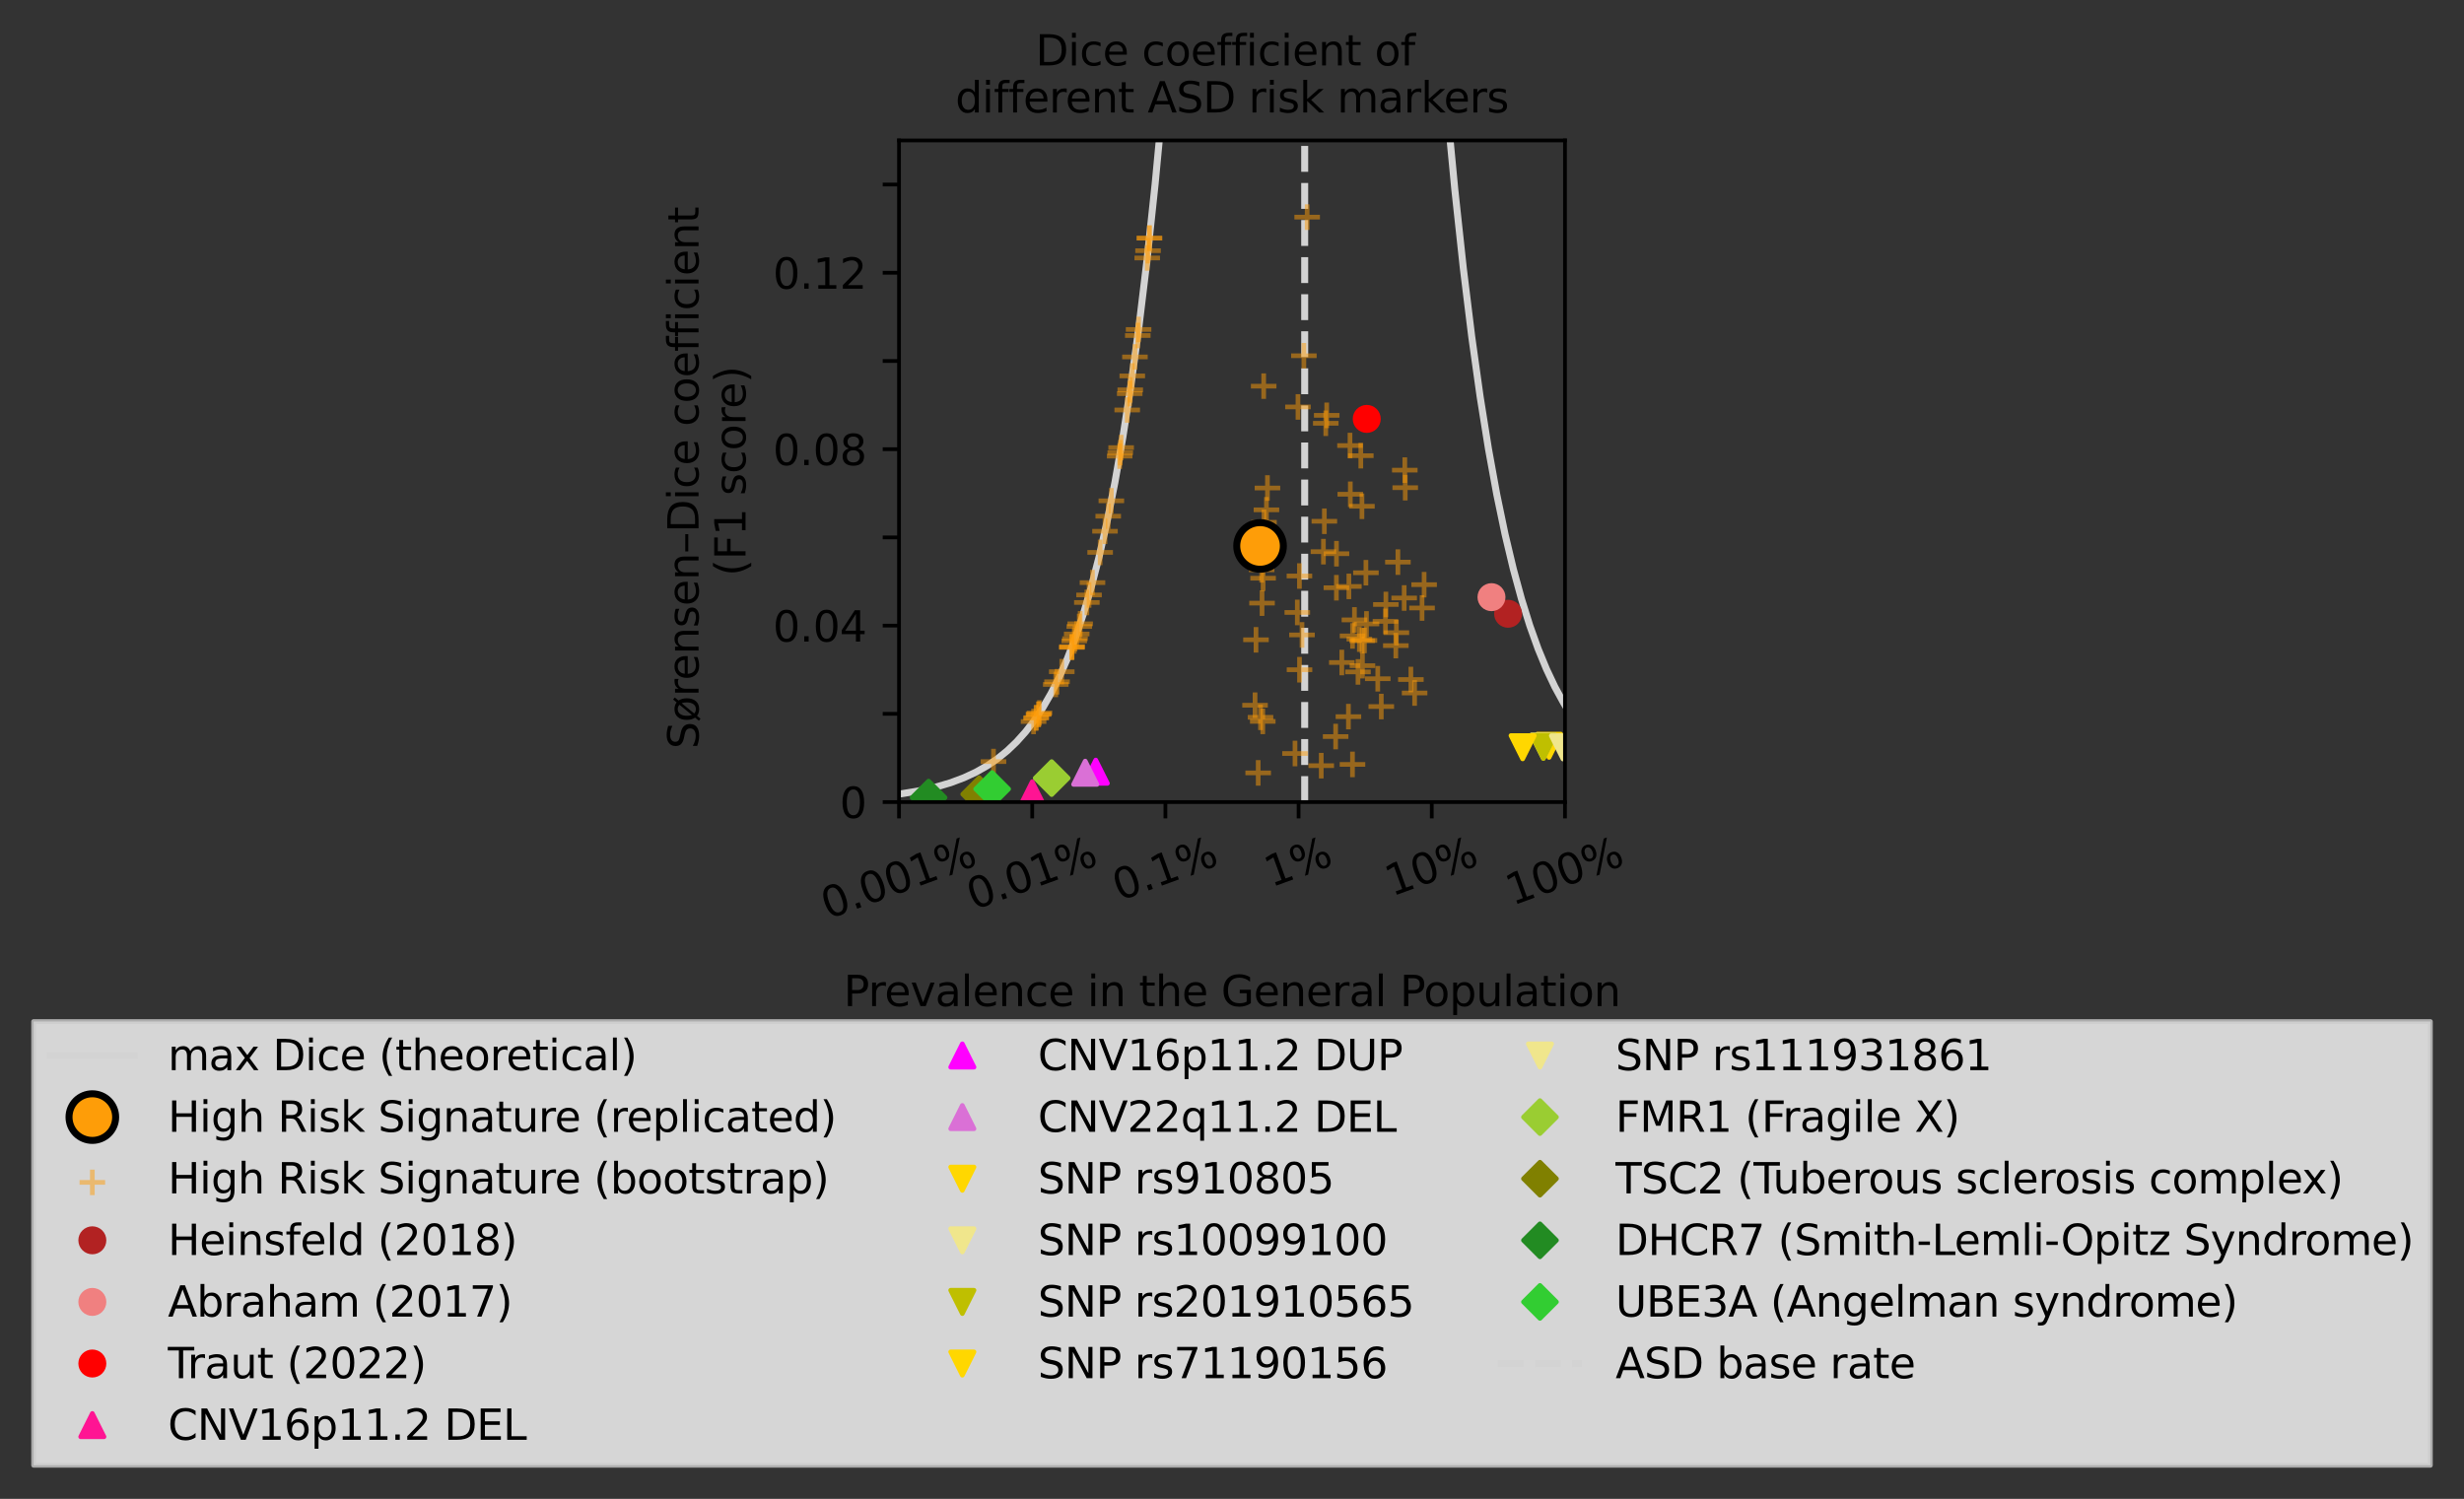 <?xml version="1.0" encoding="utf-8" standalone="no"?>
<!DOCTYPE svg PUBLIC "-//W3C//DTD SVG 1.1//EN"
  "http://www.w3.org/Graphics/SVG/1.1/DTD/svg11.dtd">
<svg xmlns:xlink="http://www.w3.org/1999/xlink" width="528.348pt" height="321.425pt" viewBox="0 0 528.348 321.425" xmlns="http://www.w3.org/2000/svg" version="1.1">
 <rect x="0" y="0" width="528.348" height="321.425" fill="#333333" stroke="none"/>
 <defs>
  <style type="text/css">*{stroke-linejoin: round; stroke-linecap: butt}</style>
 </defs>
 <g id="figure_1">
  <g id="patch_1">
   <path d="M 0 321.425 
L 528.348 321.425 
L 528.348 0 
L 0 0 
L 0 321.425 
z
" style="fill: none"/>
  </g>
  <g id="axes_1">
   <g id="patch_2">
    <path d="M 192.776 171.991 
L 335.572 171.991 
L 335.572 30.117 
L 192.776 30.117 
L 192.776 171.991 
z
" style="fill: none"/>
   </g>
   <g id="LineCollection_1">
    <path d="M 279.76 171.991 
L 279.76 -1 
" clip-path="url(#p10e6841c75)" style="fill: none; stroke-dasharray: 5.55,2.4; stroke-dashoffset: 0; stroke: #d3d3d3; stroke-width: 1.5"/>
   </g>
   <g id="line2d_1">
    <path d="M 192.776 170.29 
L 197.038 169.593 
L 200.672 168.778 
L 203.84 167.846 
L 206.688 166.778 
L 209.269 165.577 
L 211.65 164.225 
L 213.875 162.707 
L 215.973 161.006 
L 217.98 159.089 
L 219.904 156.942 
L 221.762 154.533 
L 223.576 151.812 
L 225.357 148.735 
L 227.11 145.253 
L 228.844 141.307 
L 230.561 136.836 
L 232.271 131.75 
L 233.972 125.979 
L 235.672 119.406 
L 237.37 111.938 
L 239.07 103.438 
L 240.775 93.749 
L 242.488 82.708 
L 244.209 70.138 
L 245.942 55.806 
L 247.689 39.46 
L 249.454 20.815 
L 251.24 -0.469 
L 251.282 -1 
M 308.238 -1 
L 310.107 21.264 
L 311.952 40.649 
L 313.777 57.536 
L 315.586 72.253 
L 317.383 85.084 
L 319.169 96.274 
L 320.948 106.036 
L 322.721 114.555 
L 324.491 121.992 
L 326.261 128.488 
L 328.033 134.165 
L 329.811 139.13 
L 331.6 143.475 
L 333.402 147.282 
L 335.226 150.622 
L 335.572 151.203 
L 335.572 151.203 
" clip-path="url(#p10e6841c75)" style="fill: none; stroke: #d3d3d3; stroke-width: 1.5; stroke-linecap: square"/>
   </g>
   <g id="PathCollection_1">
    <defs>
     <path id="m2ffa3222ad" d="M -2.739 0 
L 2.739 0 
M 0 2.739 
L 0 -2.739 
" style="stroke: #fe9d08; stroke-opacity: 0.5"/>
    </defs>
    <g clip-path="url(#p10e6841c75)">
     <use xlink:href="#m2ffa3222ad" x="222.704" y="153.168" style="fill: #fe9d08; fill-opacity: 0.5; stroke: #fe9d08; stroke-opacity: 0.5"/>
     <use xlink:href="#m2ffa3222ad" x="287.721" y="142.069" style="fill: #fe9d08; fill-opacity: 0.5; stroke: #fe9d08; stroke-opacity: 0.5"/>
     <use xlink:href="#m2ffa3222ad" x="229.834" y="138.804" style="fill: #fe9d08; fill-opacity: 0.5; stroke: #fe9d08; stroke-opacity: 0.5"/>
     <use xlink:href="#m2ffa3222ad" x="303.329" y="148.609" style="fill: #fe9d08; fill-opacity: 0.5; stroke: #fe9d08; stroke-opacity: 0.5"/>
     <use xlink:href="#m2ffa3222ad" x="226.659" y="146.195" style="fill: #fe9d08; fill-opacity: 0.5; stroke: #fe9d08; stroke-opacity: 0.5"/>
     <use xlink:href="#m2ffa3222ad" x="240.087" y="97.808" style="fill: #fe9d08; fill-opacity: 0.5; stroke: #fe9d08; stroke-opacity: 0.5"/>
     <use xlink:href="#m2ffa3222ad" x="231.427" y="134.346" style="fill: #fe9d08; fill-opacity: 0.5; stroke: #fe9d08; stroke-opacity: 0.5"/>
     <use xlink:href="#m2ffa3222ad" x="230.342" y="137.44" style="fill: #fe9d08; fill-opacity: 0.5; stroke: #fe9d08; stroke-opacity: 0.5"/>
     <use xlink:href="#m2ffa3222ad" x="299.747" y="120.541" style="fill: #fe9d08; fill-opacity: 0.5; stroke: #fe9d08; stroke-opacity: 0.5"/>
     <use xlink:href="#m2ffa3222ad" x="278.175" y="131.337" style="fill: #fe9d08; fill-opacity: 0.5; stroke: #fe9d08; stroke-opacity: 0.5"/>
     <use xlink:href="#m2ffa3222ad" x="238.305" y="107.398" style="fill: #fe9d08; fill-opacity: 0.5; stroke: #fe9d08; stroke-opacity: 0.5"/>
     <use xlink:href="#m2ffa3222ad" x="295.427" y="145.548" style="fill: #fe9d08; fill-opacity: 0.5; stroke: #fe9d08; stroke-opacity: 0.5"/>
     <use xlink:href="#m2ffa3222ad" x="292.038" y="108.563" style="fill: #fe9d08; fill-opacity: 0.5; stroke: #fe9d08; stroke-opacity: 0.5"/>
     <use xlink:href="#m2ffa3222ad" x="242.358" y="83.596" style="fill: #fe9d08; fill-opacity: 0.5; stroke: #fe9d08; stroke-opacity: 0.5"/>
     <use xlink:href="#m2ffa3222ad" x="297.082" y="133.244" style="fill: #fe9d08; fill-opacity: 0.5; stroke: #fe9d08; stroke-opacity: 0.5"/>
     <use xlink:href="#m2ffa3222ad" x="233.052" y="129.193" style="fill: #fe9d08; fill-opacity: 0.5; stroke: #fe9d08; stroke-opacity: 0.5"/>
     <use xlink:href="#m2ffa3222ad" x="246.172" y="53.762" style="fill: #fe9d08; fill-opacity: 0.5; stroke: #fe9d08; stroke-opacity: 0.5"/>
     <use xlink:href="#m2ffa3222ad" x="269.789" y="165.738" style="fill: #fe9d08; fill-opacity: 0.5; stroke: #fe9d08; stroke-opacity: 0.5"/>
     <use xlink:href="#m2ffa3222ad" x="229.889" y="138.658" style="fill: #fe9d08; fill-opacity: 0.5; stroke: #fe9d08; stroke-opacity: 0.5"/>
     <use xlink:href="#m2ffa3222ad" x="286.558" y="126.03" style="fill: #fe9d08; fill-opacity: 0.5; stroke: #fe9d08; stroke-opacity: 0.5"/>
     <use xlink:href="#m2ffa3222ad" x="291.188" y="144.088" style="fill: #fe9d08; fill-opacity: 0.5; stroke: #fe9d08; stroke-opacity: 0.5"/>
     <use xlink:href="#m2ffa3222ad" x="243.359" y="76.54" style="fill: #fe9d08; fill-opacity: 0.5; stroke: #fe9d08; stroke-opacity: 0.5"/>
     <use xlink:href="#m2ffa3222ad" x="233.52" y="127.586" style="fill: #fe9d08; fill-opacity: 0.5; stroke: #fe9d08; stroke-opacity: 0.5"/>
     <use xlink:href="#m2ffa3222ad" x="271.773" y="104.646" style="fill: #fe9d08; fill-opacity: 0.5; stroke: #fe9d08; stroke-opacity: 0.5"/>
     <use xlink:href="#m2ffa3222ad" x="271.029" y="112.008" style="fill: #fe9d08; fill-opacity: 0.5; stroke: #fe9d08; stroke-opacity: 0.5"/>
     <use xlink:href="#m2ffa3222ad" x="227.671" y="144.035" style="fill: #fe9d08; fill-opacity: 0.5; stroke: #fe9d08; stroke-opacity: 0.5"/>
     <use xlink:href="#m2ffa3222ad" x="240.214" y="97.074" style="fill: #fe9d08; fill-opacity: 0.5; stroke: #fe9d08; stroke-opacity: 0.5"/>
     <use xlink:href="#m2ffa3222ad" x="289.235" y="125.748" style="fill: #fe9d08; fill-opacity: 0.5; stroke: #fe9d08; stroke-opacity: 0.5"/>
     <use xlink:href="#m2ffa3222ad" x="305.37" y="125.379" style="fill: #fe9d08; fill-opacity: 0.5; stroke: #fe9d08; stroke-opacity: 0.5"/>
     <use xlink:href="#m2ffa3222ad" x="291.482" y="137.054" style="fill: #fe9d08; fill-opacity: 0.5; stroke: #fe9d08; stroke-opacity: 0.5"/>
     <use xlink:href="#m2ffa3222ad" x="241.707" y="87.917" style="fill: #fe9d08; fill-opacity: 0.5; stroke: #fe9d08; stroke-opacity: 0.5"/>
     <use xlink:href="#m2ffa3222ad" x="284.482" y="89.068" style="fill: #fe9d08; fill-opacity: 0.5; stroke: #fe9d08; stroke-opacity: 0.5"/>
     <use xlink:href="#m2ffa3222ad" x="270.614" y="129.338" style="fill: #fe9d08; fill-opacity: 0.5; stroke: #fe9d08; stroke-opacity: 0.5"/>
     <use xlink:href="#m2ffa3222ad" x="270.412" y="114.395" style="fill: #fe9d08; fill-opacity: 0.5; stroke: #fe9d08; stroke-opacity: 0.5"/>
     <use xlink:href="#m2ffa3222ad" x="242.237" y="84.414" style="fill: #fe9d08; fill-opacity: 0.5; stroke: #fe9d08; stroke-opacity: 0.5"/>
     <use xlink:href="#m2ffa3222ad" x="236.942" y="113.914" style="fill: #fe9d08; fill-opacity: 0.5; stroke: #fe9d08; stroke-opacity: 0.5"/>
     <use xlink:href="#m2ffa3222ad" x="279.586" y="76.288" style="fill: #fe9d08; fill-opacity: 0.5; stroke: #fe9d08; stroke-opacity: 0.5"/>
     <use xlink:href="#m2ffa3222ad" x="299.301" y="138.442" style="fill: #fe9d08; fill-opacity: 0.5; stroke: #fe9d08; stroke-opacity: 0.5"/>
     <use xlink:href="#m2ffa3222ad" x="243.974" y="71.951" style="fill: #fe9d08; fill-opacity: 0.5; stroke: #fe9d08; stroke-opacity: 0.5"/>
     <use xlink:href="#m2ffa3222ad" x="222.704" y="153.168" style="fill: #fe9d08; fill-opacity: 0.5; stroke: #fe9d08; stroke-opacity: 0.5"/>
     <use xlink:href="#m2ffa3222ad" x="244.143" y="70.652" style="fill: #fe9d08; fill-opacity: 0.5; stroke: #fe9d08; stroke-opacity: 0.5"/>
     <use xlink:href="#m2ffa3222ad" x="246.471" y="51.063" style="fill: #fe9d08; fill-opacity: 0.5; stroke: #fe9d08; stroke-opacity: 0.5"/>
     <use xlink:href="#m2ffa3222ad" x="283.977" y="111.774" style="fill: #fe9d08; fill-opacity: 0.5; stroke: #fe9d08; stroke-opacity: 0.5"/>
     <use xlink:href="#m2ffa3222ad" x="234.257" y="124.935" style="fill: #fe9d08; fill-opacity: 0.5; stroke: #fe9d08; stroke-opacity: 0.5"/>
     <use xlink:href="#m2ffa3222ad" x="283.31" y="164.189" style="fill: #fe9d08; fill-opacity: 0.5; stroke: #fe9d08; stroke-opacity: 0.5"/>
     <use xlink:href="#m2ffa3222ad" x="271.559" y="109.324" style="fill: #fe9d08; fill-opacity: 0.5; stroke: #fe9d08; stroke-opacity: 0.5"/>
     <use xlink:href="#m2ffa3222ad" x="296.187" y="151.505" style="fill: #fe9d08; fill-opacity: 0.5; stroke: #fe9d08; stroke-opacity: 0.5"/>
     <use xlink:href="#m2ffa3222ad" x="270.842" y="123.993" style="fill: #fe9d08; fill-opacity: 0.5; stroke: #fe9d08; stroke-opacity: 0.5"/>
     <use xlink:href="#m2ffa3222ad" x="304.925" y="130.377" style="fill: #fe9d08; fill-opacity: 0.5; stroke: #fe9d08; stroke-opacity: 0.5"/>
     <use xlink:href="#m2ffa3222ad" x="293.012" y="133.803" style="fill: #fe9d08; fill-opacity: 0.5; stroke: #fe9d08; stroke-opacity: 0.5"/>
     <use xlink:href="#m2ffa3222ad" x="270.286" y="153.815" style="fill: #fe9d08; fill-opacity: 0.5; stroke: #fe9d08; stroke-opacity: 0.5"/>
     <use xlink:href="#m2ffa3222ad" x="237.634" y="110.687" style="fill: #fe9d08; fill-opacity: 0.5; stroke: #fe9d08; stroke-opacity: 0.5"/>
     <use xlink:href="#m2ffa3222ad" x="289.135" y="153.673" style="fill: #fe9d08; fill-opacity: 0.5; stroke: #fe9d08; stroke-opacity: 0.5"/>
     <use xlink:href="#m2ffa3222ad" x="289.544" y="105.993" style="fill: #fe9d08; fill-opacity: 0.5; stroke: #fe9d08; stroke-opacity: 0.5"/>
     <use xlink:href="#m2ffa3222ad" x="230.517" y="136.96" style="fill: #fe9d08; fill-opacity: 0.5; stroke: #fe9d08; stroke-opacity: 0.5"/>
     <use xlink:href="#m2ffa3222ad" x="235.902" y="118.453" style="fill: #fe9d08; fill-opacity: 0.5; stroke: #fe9d08; stroke-opacity: 0.5"/>
     <use xlink:href="#m2ffa3222ad" x="286.395" y="157.946" style="fill: #fe9d08; fill-opacity: 0.5; stroke: #fe9d08; stroke-opacity: 0.5"/>
     <use xlink:href="#m2ffa3222ad" x="229.834" y="138.804" style="fill: #fe9d08; fill-opacity: 0.5; stroke: #fe9d08; stroke-opacity: 0.5"/>
     <use xlink:href="#m2ffa3222ad" x="226.377" y="146.769" style="fill: #fe9d08; fill-opacity: 0.5; stroke: #fe9d08; stroke-opacity: 0.5"/>
     <use xlink:href="#m2ffa3222ad" x="290.02" y="136.364" style="fill: #fe9d08; fill-opacity: 0.5; stroke: #fe9d08; stroke-opacity: 0.5"/>
     <use xlink:href="#m2ffa3222ad" x="270.772" y="154.693" style="fill: #fe9d08; fill-opacity: 0.5; stroke: #fe9d08; stroke-opacity: 0.5"/>
     <use xlink:href="#m2ffa3222ad" x="292.144" y="142.748" style="fill: #fe9d08; fill-opacity: 0.5; stroke: #fe9d08; stroke-opacity: 0.5"/>
     <use xlink:href="#m2ffa3222ad" x="278.633" y="123.52" style="fill: #fe9d08; fill-opacity: 0.5; stroke: #fe9d08; stroke-opacity: 0.5"/>
     <use xlink:href="#m2ffa3222ad" x="245.996" y="55.325" style="fill: #fe9d08; fill-opacity: 0.5; stroke: #fe9d08; stroke-opacity: 0.5"/>
     <use xlink:href="#m2ffa3222ad" x="222.156" y="153.975" style="fill: #fe9d08; fill-opacity: 0.5; stroke: #fe9d08; stroke-opacity: 0.5"/>
     <use xlink:href="#m2ffa3222ad" x="291.792" y="97.713" style="fill: #fe9d08; fill-opacity: 0.5; stroke: #fe9d08; stroke-opacity: 0.5"/>
     <use xlink:href="#m2ffa3222ad" x="213.033" y="163.313" style="fill: #fe9d08; fill-opacity: 0.5; stroke: #fe9d08; stroke-opacity: 0.5"/>
     <use xlink:href="#m2ffa3222ad" x="292.567" y="137.335" style="fill: #fe9d08; fill-opacity: 0.5; stroke: #fe9d08; stroke-opacity: 0.5"/>
     <use xlink:href="#m2ffa3222ad" x="290.007" y="163.917" style="fill: #fe9d08; fill-opacity: 0.5; stroke: #fe9d08; stroke-opacity: 0.5"/>
     <use xlink:href="#m2ffa3222ad" x="290.427" y="132.932" style="fill: #fe9d08; fill-opacity: 0.5; stroke: #fe9d08; stroke-opacity: 0.5"/>
     <use xlink:href="#m2ffa3222ad" x="221.63" y="154.715" style="fill: #fe9d08; fill-opacity: 0.5; stroke: #fe9d08; stroke-opacity: 0.5"/>
     <use xlink:href="#m2ffa3222ad" x="230.873" y="135.959" style="fill: #fe9d08; fill-opacity: 0.5; stroke: #fe9d08; stroke-opacity: 0.5"/>
     <use xlink:href="#m2ffa3222ad" x="301.225" y="100.811" style="fill: #fe9d08; fill-opacity: 0.5; stroke: #fe9d08; stroke-opacity: 0.5"/>
     <use xlink:href="#m2ffa3222ad" x="246.471" y="51.063" style="fill: #fe9d08; fill-opacity: 0.5; stroke: #fe9d08; stroke-opacity: 0.5"/>
     <use xlink:href="#m2ffa3222ad" x="301.32" y="104.577" style="fill: #fe9d08; fill-opacity: 0.5; stroke: #fe9d08; stroke-opacity: 0.5"/>
     <use xlink:href="#m2ffa3222ad" x="222.215" y="153.889" style="fill: #fe9d08; fill-opacity: 0.5; stroke: #fe9d08; stroke-opacity: 0.5"/>
     <use xlink:href="#m2ffa3222ad" x="269.115" y="151.233" style="fill: #fe9d08; fill-opacity: 0.5; stroke: #fe9d08; stroke-opacity: 0.5"/>
     <use xlink:href="#m2ffa3222ad" x="242.791" y="80.606" style="fill: #fe9d08; fill-opacity: 0.5; stroke: #fe9d08; stroke-opacity: 0.5"/>
     <use xlink:href="#m2ffa3222ad" x="297.167" y="129.63" style="fill: #fe9d08; fill-opacity: 0.5; stroke: #fe9d08; stroke-opacity: 0.5"/>
     <use xlink:href="#m2ffa3222ad" x="302.528" y="145.718" style="fill: #fe9d08; fill-opacity: 0.5; stroke: #fe9d08; stroke-opacity: 0.5"/>
     <use xlink:href="#m2ffa3222ad" x="270.656" y="116.148" style="fill: #fe9d08; fill-opacity: 0.5; stroke: #fe9d08; stroke-opacity: 0.5"/>
     <use xlink:href="#m2ffa3222ad" x="222.893" y="152.883" style="fill: #fe9d08; fill-opacity: 0.5; stroke: #fe9d08; stroke-opacity: 0.5"/>
     <use xlink:href="#m2ffa3222ad" x="278.316" y="87.264" style="fill: #fe9d08; fill-opacity: 0.5; stroke: #fe9d08; stroke-opacity: 0.5"/>
     <use xlink:href="#m2ffa3222ad" x="299.423" y="135.673" style="fill: #fe9d08; fill-opacity: 0.5; stroke: #fe9d08; stroke-opacity: 0.5"/>
     <use xlink:href="#m2ffa3222ad" x="279.183" y="136.146" style="fill: #fe9d08; fill-opacity: 0.5; stroke: #fe9d08; stroke-opacity: 0.5"/>
     <use xlink:href="#m2ffa3222ad" x="280.29" y="46.557" style="fill: #fe9d08; fill-opacity: 0.5; stroke: #fe9d08; stroke-opacity: 0.5"/>
     <use xlink:href="#m2ffa3222ad" x="283.781" y="118.301" style="fill: #fe9d08; fill-opacity: 0.5; stroke: #fe9d08; stroke-opacity: 0.5"/>
     <use xlink:href="#m2ffa3222ad" x="292.071" y="137.396" style="fill: #fe9d08; fill-opacity: 0.5; stroke: #fe9d08; stroke-opacity: 0.5"/>
     <use xlink:href="#m2ffa3222ad" x="301.093" y="128.239" style="fill: #fe9d08; fill-opacity: 0.5; stroke: #fe9d08; stroke-opacity: 0.5"/>
     <use xlink:href="#m2ffa3222ad" x="284.281" y="90.764" style="fill: #fe9d08; fill-opacity: 0.5; stroke: #fe9d08; stroke-opacity: 0.5"/>
     <use xlink:href="#m2ffa3222ad" x="289.478" y="95.551" style="fill: #fe9d08; fill-opacity: 0.5; stroke: #fe9d08; stroke-opacity: 0.5"/>
     <use xlink:href="#m2ffa3222ad" x="286.578" y="118.743" style="fill: #fe9d08; fill-opacity: 0.5; stroke: #fe9d08; stroke-opacity: 0.5"/>
     <use xlink:href="#m2ffa3222ad" x="231.617" y="133.775" style="fill: #fe9d08; fill-opacity: 0.5; stroke: #fe9d08; stroke-opacity: 0.5"/>
     <use xlink:href="#m2ffa3222ad" x="269.317" y="137.2" style="fill: #fe9d08; fill-opacity: 0.5; stroke: #fe9d08; stroke-opacity: 0.5"/>
     <use xlink:href="#m2ffa3222ad" x="240.4" y="95.987" style="fill: #fe9d08; fill-opacity: 0.5; stroke: #fe9d08; stroke-opacity: 0.5"/>
     <use xlink:href="#m2ffa3222ad" x="270.53" y="122.189" style="fill: #fe9d08; fill-opacity: 0.5; stroke: #fe9d08; stroke-opacity: 0.5"/>
     <use xlink:href="#m2ffa3222ad" x="277.684" y="161.586" style="fill: #fe9d08; fill-opacity: 0.5; stroke: #fe9d08; stroke-opacity: 0.5"/>
     <use xlink:href="#m2ffa3222ad" x="292.889" y="122.817" style="fill: #fe9d08; fill-opacity: 0.5; stroke: #fe9d08; stroke-opacity: 0.5"/>
     <use xlink:href="#m2ffa3222ad" x="278.649" y="143.622" style="fill: #fe9d08; fill-opacity: 0.5; stroke: #fe9d08; stroke-opacity: 0.5"/>
     <use xlink:href="#m2ffa3222ad" x="270.967" y="82.803" style="fill: #fe9d08; fill-opacity: 0.5; stroke: #fe9d08; stroke-opacity: 0.5"/>
    </g>
   </g>
   <g id="matplotlib.axis_1">
    <g id="xtick_1">
     <g id="line2d_2">
      <defs>
       <path id="m9df8f5d526" d="M 0 0 
L 0 3.5 
" style="stroke: #000000; stroke-width: 0.8"/>
      </defs>
      <g>
       <use xlink:href="#m9df8f5d526" x="192.776" y="171.991" style="stroke: #000000; stroke-width: 0.8"/>
      </g>
     </g>
     <g id="text_1">
      <!-- 0.001% -->
      <g transform="translate(177.502 197.154) rotate(-20) scale(0.09 -0.09)">
       <defs>
        <path id="DejaVuSans-30" d="M 2034 4250 
Q 1547 4250 1301 3770 
Q 1056 3291 1056 2328 
Q 1056 1369 1301 889 
Q 1547 409 2034 409 
Q 2525 409 2770 889 
Q 3016 1369 3016 2328 
Q 3016 3291 2770 3770 
Q 2525 4250 2034 4250 
z
M 2034 4750 
Q 2819 4750 3233 4129 
Q 3647 3509 3647 2328 
Q 3647 1150 3233 529 
Q 2819 -91 2034 -91 
Q 1250 -91 836 529 
Q 422 1150 422 2328 
Q 422 3509 836 4129 
Q 1250 4750 2034 4750 
z
" transform="scale(0.016)"/>
        <path id="DejaVuSans-2e" d="M 684 794 
L 1344 794 
L 1344 0 
L 684 0 
L 684 794 
z
" transform="scale(0.016)"/>
        <path id="DejaVuSans-31" d="M 794 531 
L 1825 531 
L 1825 4091 
L 703 3866 
L 703 4441 
L 1819 4666 
L 2450 4666 
L 2450 531 
L 3481 531 
L 3481 0 
L 794 0 
L 794 531 
z
" transform="scale(0.016)"/>
        <path id="DejaVuSans-25" d="M 4653 2053 
Q 4381 2053 4226 1822 
Q 4072 1591 4072 1178 
Q 4072 772 4226 539 
Q 4381 306 4653 306 
Q 4919 306 5073 539 
Q 5228 772 5228 1178 
Q 5228 1588 5073 1820 
Q 4919 2053 4653 2053 
z
M 4653 2450 
Q 5147 2450 5437 2106 
Q 5728 1763 5728 1178 
Q 5728 594 5436 251 
Q 5144 -91 4653 -91 
Q 4153 -91 3862 251 
Q 3572 594 3572 1178 
Q 3572 1766 3864 2108 
Q 4156 2450 4653 2450 
z
M 1428 4353 
Q 1159 4353 1004 4120 
Q 850 3888 850 3481 
Q 850 3069 1003 2837 
Q 1156 2606 1428 2606 
Q 1700 2606 1854 2837 
Q 2009 3069 2009 3481 
Q 2009 3884 1853 4118 
Q 1697 4353 1428 4353 
z
M 4250 4750 
L 4750 4750 
L 1831 -91 
L 1331 -91 
L 4250 4750 
z
M 1428 4750 
Q 1922 4750 2215 4408 
Q 2509 4066 2509 3481 
Q 2509 2891 2217 2550 
Q 1925 2209 1428 2209 
Q 931 2209 642 2551 
Q 353 2894 353 3481 
Q 353 4063 643 4406 
Q 934 4750 1428 4750 
z
" transform="scale(0.016)"/>
       </defs>
       <use xlink:href="#DejaVuSans-30"/>
       <use xlink:href="#DejaVuSans-2e" x="63.623"/>
       <use xlink:href="#DejaVuSans-30" x="95.41"/>
       <use xlink:href="#DejaVuSans-30" x="159.033"/>
       <use xlink:href="#DejaVuSans-31" x="222.656"/>
       <use xlink:href="#DejaVuSans-25" x="286.279"/>
      </g>
     </g>
    </g>
    <g id="xtick_2">
     <g id="line2d_3">
      <g>
       <use xlink:href="#m9df8f5d526" x="221.335" y="171.991" style="stroke: #000000; stroke-width: 0.8"/>
      </g>
     </g>
     <g id="text_2">
      <!-- 0.01% -->
      <g transform="translate(208.752 195.195) rotate(-20) scale(0.09 -0.09)">
       <use xlink:href="#DejaVuSans-30"/>
       <use xlink:href="#DejaVuSans-2e" x="63.623"/>
       <use xlink:href="#DejaVuSans-30" x="95.41"/>
       <use xlink:href="#DejaVuSans-31" x="159.033"/>
       <use xlink:href="#DejaVuSans-25" x="222.656"/>
      </g>
     </g>
    </g>
    <g id="xtick_3">
     <g id="line2d_4">
      <g>
       <use xlink:href="#m9df8f5d526" x="249.894" y="171.991" style="stroke: #000000; stroke-width: 0.8"/>
      </g>
     </g>
     <g id="text_3">
      <!-- 0.1% -->
      <g transform="translate(240.001 193.237) rotate(-20) scale(0.09 -0.09)">
       <use xlink:href="#DejaVuSans-30"/>
       <use xlink:href="#DejaVuSans-2e" x="63.623"/>
       <use xlink:href="#DejaVuSans-31" x="95.41"/>
       <use xlink:href="#DejaVuSans-25" x="159.033"/>
      </g>
     </g>
    </g>
    <g id="xtick_4">
     <g id="line2d_5">
      <g>
       <use xlink:href="#m9df8f5d526" x="278.453" y="171.991" style="stroke: #000000; stroke-width: 0.8"/>
      </g>
     </g>
     <g id="text_4">
      <!-- 1% -->
      <g transform="translate(272.595 190.3) rotate(-20) scale(0.09 -0.09)">
       <use xlink:href="#DejaVuSans-31"/>
       <use xlink:href="#DejaVuSans-25" x="63.623"/>
      </g>
     </g>
    </g>
    <g id="xtick_5">
     <g id="line2d_6">
      <g>
       <use xlink:href="#m9df8f5d526" x="307.012" y="171.991" style="stroke: #000000; stroke-width: 0.8"/>
      </g>
     </g>
     <g id="text_5">
      <!-- 10% -->
      <g transform="translate(298.463 192.259) rotate(-20) scale(0.09 -0.09)">
       <use xlink:href="#DejaVuSans-31"/>
       <use xlink:href="#DejaVuSans-30" x="63.623"/>
       <use xlink:href="#DejaVuSans-25" x="127.246"/>
      </g>
     </g>
    </g>
    <g id="xtick_6">
     <g id="line2d_7">
      <g>
       <use xlink:href="#m9df8f5d526" x="335.572" y="171.991" style="stroke: #000000; stroke-width: 0.8"/>
      </g>
     </g>
     <g id="text_6">
      <!-- 100% -->
      <g transform="translate(324.332 194.217) rotate(-20) scale(0.09 -0.09)">
       <use xlink:href="#DejaVuSans-31"/>
       <use xlink:href="#DejaVuSans-30" x="63.623"/>
       <use xlink:href="#DejaVuSans-30" x="127.246"/>
       <use xlink:href="#DejaVuSans-25" x="190.869"/>
      </g>
     </g>
    </g>
    <g id="text_7">
     <!-- Prevalence in the General Population -->
     <g transform="translate(180.905 215.751) scale(0.09 -0.09)">
      <defs>
       <path id="DejaVuSans-50" d="M 1259 4147 
L 1259 2394 
L 2053 2394 
Q 2494 2394 2734 2622 
Q 2975 2850 2975 3272 
Q 2975 3691 2734 3919 
Q 2494 4147 2053 4147 
L 1259 4147 
z
M 628 4666 
L 2053 4666 
Q 2838 4666 3239 4311 
Q 3641 3956 3641 3272 
Q 3641 2581 3239 2228 
Q 2838 1875 2053 1875 
L 1259 1875 
L 1259 0 
L 628 0 
L 628 4666 
z
" transform="scale(0.016)"/>
       <path id="DejaVuSans-72" d="M 2631 2963 
Q 2534 3019 2420 3045 
Q 2306 3072 2169 3072 
Q 1681 3072 1420 2755 
Q 1159 2438 1159 1844 
L 1159 0 
L 581 0 
L 581 3500 
L 1159 3500 
L 1159 2956 
Q 1341 3275 1631 3429 
Q 1922 3584 2338 3584 
Q 2397 3584 2469 3576 
Q 2541 3569 2628 3553 
L 2631 2963 
z
" transform="scale(0.016)"/>
       <path id="DejaVuSans-65" d="M 3597 1894 
L 3597 1613 
L 953 1613 
Q 991 1019 1311 708 
Q 1631 397 2203 397 
Q 2534 397 2845 478 
Q 3156 559 3463 722 
L 3463 178 
Q 3153 47 2828 -22 
Q 2503 -91 2169 -91 
Q 1331 -91 842 396 
Q 353 884 353 1716 
Q 353 2575 817 3079 
Q 1281 3584 2069 3584 
Q 2775 3584 3186 3129 
Q 3597 2675 3597 1894 
z
M 3022 2063 
Q 3016 2534 2758 2815 
Q 2500 3097 2075 3097 
Q 1594 3097 1305 2825 
Q 1016 2553 972 2059 
L 3022 2063 
z
" transform="scale(0.016)"/>
       <path id="DejaVuSans-76" d="M 191 3500 
L 800 3500 
L 1894 563 
L 2988 3500 
L 3597 3500 
L 2284 0 
L 1503 0 
L 191 3500 
z
" transform="scale(0.016)"/>
       <path id="DejaVuSans-61" d="M 2194 1759 
Q 1497 1759 1228 1600 
Q 959 1441 959 1056 
Q 959 750 1161 570 
Q 1363 391 1709 391 
Q 2188 391 2477 730 
Q 2766 1069 2766 1631 
L 2766 1759 
L 2194 1759 
z
M 3341 1997 
L 3341 0 
L 2766 0 
L 2766 531 
Q 2569 213 2275 61 
Q 1981 -91 1556 -91 
Q 1019 -91 701 211 
Q 384 513 384 1019 
Q 384 1609 779 1909 
Q 1175 2209 1959 2209 
L 2766 2209 
L 2766 2266 
Q 2766 2663 2505 2880 
Q 2244 3097 1772 3097 
Q 1472 3097 1187 3025 
Q 903 2953 641 2809 
L 641 3341 
Q 956 3463 1253 3523 
Q 1550 3584 1831 3584 
Q 2591 3584 2966 3190 
Q 3341 2797 3341 1997 
z
" transform="scale(0.016)"/>
       <path id="DejaVuSans-6c" d="M 603 4863 
L 1178 4863 
L 1178 0 
L 603 0 
L 603 4863 
z
" transform="scale(0.016)"/>
       <path id="DejaVuSans-6e" d="M 3513 2113 
L 3513 0 
L 2938 0 
L 2938 2094 
Q 2938 2591 2744 2837 
Q 2550 3084 2163 3084 
Q 1697 3084 1428 2787 
Q 1159 2491 1159 1978 
L 1159 0 
L 581 0 
L 581 3500 
L 1159 3500 
L 1159 2956 
Q 1366 3272 1645 3428 
Q 1925 3584 2291 3584 
Q 2894 3584 3203 3211 
Q 3513 2838 3513 2113 
z
" transform="scale(0.016)"/>
       <path id="DejaVuSans-63" d="M 3122 3366 
L 3122 2828 
Q 2878 2963 2633 3030 
Q 2388 3097 2138 3097 
Q 1578 3097 1268 2742 
Q 959 2388 959 1747 
Q 959 1106 1268 751 
Q 1578 397 2138 397 
Q 2388 397 2633 464 
Q 2878 531 3122 666 
L 3122 134 
Q 2881 22 2623 -34 
Q 2366 -91 2075 -91 
Q 1284 -91 818 406 
Q 353 903 353 1747 
Q 353 2603 823 3093 
Q 1294 3584 2113 3584 
Q 2378 3584 2631 3529 
Q 2884 3475 3122 3366 
z
" transform="scale(0.016)"/>
       <path id="DejaVuSans-20" transform="scale(0.016)"/>
       <path id="DejaVuSans-69" d="M 603 3500 
L 1178 3500 
L 1178 0 
L 603 0 
L 603 3500 
z
M 603 4863 
L 1178 4863 
L 1178 4134 
L 603 4134 
L 603 4863 
z
" transform="scale(0.016)"/>
       <path id="DejaVuSans-74" d="M 1172 4494 
L 1172 3500 
L 2356 3500 
L 2356 3053 
L 1172 3053 
L 1172 1153 
Q 1172 725 1289 603 
Q 1406 481 1766 481 
L 2356 481 
L 2356 0 
L 1766 0 
Q 1100 0 847 248 
Q 594 497 594 1153 
L 594 3053 
L 172 3053 
L 172 3500 
L 594 3500 
L 594 4494 
L 1172 4494 
z
" transform="scale(0.016)"/>
       <path id="DejaVuSans-68" d="M 3513 2113 
L 3513 0 
L 2938 0 
L 2938 2094 
Q 2938 2591 2744 2837 
Q 2550 3084 2163 3084 
Q 1697 3084 1428 2787 
Q 1159 2491 1159 1978 
L 1159 0 
L 581 0 
L 581 4863 
L 1159 4863 
L 1159 2956 
Q 1366 3272 1645 3428 
Q 1925 3584 2291 3584 
Q 2894 3584 3203 3211 
Q 3513 2838 3513 2113 
z
" transform="scale(0.016)"/>
       <path id="DejaVuSans-47" d="M 3809 666 
L 3809 1919 
L 2778 1919 
L 2778 2438 
L 4434 2438 
L 4434 434 
Q 4069 175 3628 42 
Q 3188 -91 2688 -91 
Q 1594 -91 976 548 
Q 359 1188 359 2328 
Q 359 3472 976 4111 
Q 1594 4750 2688 4750 
Q 3144 4750 3555 4637 
Q 3966 4525 4313 4306 
L 4313 3634 
Q 3963 3931 3569 4081 
Q 3175 4231 2741 4231 
Q 1884 4231 1454 3753 
Q 1025 3275 1025 2328 
Q 1025 1384 1454 906 
Q 1884 428 2741 428 
Q 3075 428 3337 486 
Q 3600 544 3809 666 
z
" transform="scale(0.016)"/>
       <path id="DejaVuSans-6f" d="M 1959 3097 
Q 1497 3097 1228 2736 
Q 959 2375 959 1747 
Q 959 1119 1226 758 
Q 1494 397 1959 397 
Q 2419 397 2687 759 
Q 2956 1122 2956 1747 
Q 2956 2369 2687 2733 
Q 2419 3097 1959 3097 
z
M 1959 3584 
Q 2709 3584 3137 3096 
Q 3566 2609 3566 1747 
Q 3566 888 3137 398 
Q 2709 -91 1959 -91 
Q 1206 -91 779 398 
Q 353 888 353 1747 
Q 353 2609 779 3096 
Q 1206 3584 1959 3584 
z
" transform="scale(0.016)"/>
       <path id="DejaVuSans-70" d="M 1159 525 
L 1159 -1331 
L 581 -1331 
L 581 3500 
L 1159 3500 
L 1159 2969 
Q 1341 3281 1617 3432 
Q 1894 3584 2278 3584 
Q 2916 3584 3314 3078 
Q 3713 2572 3713 1747 
Q 3713 922 3314 415 
Q 2916 -91 2278 -91 
Q 1894 -91 1617 61 
Q 1341 213 1159 525 
z
M 3116 1747 
Q 3116 2381 2855 2742 
Q 2594 3103 2138 3103 
Q 1681 3103 1420 2742 
Q 1159 2381 1159 1747 
Q 1159 1113 1420 752 
Q 1681 391 2138 391 
Q 2594 391 2855 752 
Q 3116 1113 3116 1747 
z
" transform="scale(0.016)"/>
       <path id="DejaVuSans-75" d="M 544 1381 
L 544 3500 
L 1119 3500 
L 1119 1403 
Q 1119 906 1312 657 
Q 1506 409 1894 409 
Q 2359 409 2629 706 
Q 2900 1003 2900 1516 
L 2900 3500 
L 3475 3500 
L 3475 0 
L 2900 0 
L 2900 538 
Q 2691 219 2414 64 
Q 2138 -91 1772 -91 
Q 1169 -91 856 284 
Q 544 659 544 1381 
z
M 1991 3584 
L 1991 3584 
z
" transform="scale(0.016)"/>
      </defs>
      <use xlink:href="#DejaVuSans-50"/>
      <use xlink:href="#DejaVuSans-72" x="58.553"/>
      <use xlink:href="#DejaVuSans-65" x="97.416"/>
      <use xlink:href="#DejaVuSans-76" x="158.939"/>
      <use xlink:href="#DejaVuSans-61" x="218.119"/>
      <use xlink:href="#DejaVuSans-6c" x="279.398"/>
      <use xlink:href="#DejaVuSans-65" x="307.182"/>
      <use xlink:href="#DejaVuSans-6e" x="368.705"/>
      <use xlink:href="#DejaVuSans-63" x="432.084"/>
      <use xlink:href="#DejaVuSans-65" x="487.064"/>
      <use xlink:href="#DejaVuSans-20" x="548.588"/>
      <use xlink:href="#DejaVuSans-69" x="580.375"/>
      <use xlink:href="#DejaVuSans-6e" x="608.158"/>
      <use xlink:href="#DejaVuSans-20" x="671.537"/>
      <use xlink:href="#DejaVuSans-74" x="703.324"/>
      <use xlink:href="#DejaVuSans-68" x="742.533"/>
      <use xlink:href="#DejaVuSans-65" x="805.912"/>
      <use xlink:href="#DejaVuSans-20" x="867.436"/>
      <use xlink:href="#DejaVuSans-47" x="899.223"/>
      <use xlink:href="#DejaVuSans-65" x="976.713"/>
      <use xlink:href="#DejaVuSans-6e" x="1038.236"/>
      <use xlink:href="#DejaVuSans-65" x="1101.615"/>
      <use xlink:href="#DejaVuSans-72" x="1163.139"/>
      <use xlink:href="#DejaVuSans-61" x="1204.252"/>
      <use xlink:href="#DejaVuSans-6c" x="1265.531"/>
      <use xlink:href="#DejaVuSans-20" x="1293.314"/>
      <use xlink:href="#DejaVuSans-50" x="1325.102"/>
      <use xlink:href="#DejaVuSans-6f" x="1381.779"/>
      <use xlink:href="#DejaVuSans-70" x="1442.961"/>
      <use xlink:href="#DejaVuSans-75" x="1506.438"/>
      <use xlink:href="#DejaVuSans-6c" x="1569.816"/>
      <use xlink:href="#DejaVuSans-61" x="1597.6"/>
      <use xlink:href="#DejaVuSans-74" x="1658.879"/>
      <use xlink:href="#DejaVuSans-69" x="1698.088"/>
      <use xlink:href="#DejaVuSans-6f" x="1725.871"/>
      <use xlink:href="#DejaVuSans-6e" x="1787.053"/>
     </g>
    </g>
   </g>
   <g id="matplotlib.axis_2">
    <g id="ytick_1">
     <g id="line2d_8">
      <defs>
       <path id="m6147e263cb" d="M 0 0 
L -3.5 0 
" style="stroke: #000000; stroke-width: 0.8"/>
      </defs>
      <g>
       <use xlink:href="#m6147e263cb" x="192.776" y="171.991" style="stroke: #000000; stroke-width: 0.8"/>
      </g>
     </g>
     <g id="text_8">
      <!-- 0 -->
      <g transform="translate(180.05 175.41) scale(0.09 -0.09)">
       <use xlink:href="#DejaVuSans-30"/>
      </g>
     </g>
    </g>
    <g id="ytick_2">
     <g id="line2d_9">
      <g>
       <use xlink:href="#m6147e263cb" x="192.776" y="153.074" style="stroke: #000000; stroke-width: 0.8"/>
      </g>
     </g>
    </g>
    <g id="ytick_3">
     <g id="line2d_10">
      <g>
       <use xlink:href="#m6147e263cb" x="192.776" y="134.158" style="stroke: #000000; stroke-width: 0.8"/>
      </g>
     </g>
     <g id="text_9">
      <!-- 0.04 -->
      <g transform="translate(165.737 137.577) scale(0.09 -0.09)">
       <defs>
        <path id="DejaVuSans-34" d="M 2419 4116 
L 825 1625 
L 2419 1625 
L 2419 4116 
z
M 2253 4666 
L 3047 4666 
L 3047 1625 
L 3713 1625 
L 3713 1100 
L 3047 1100 
L 3047 0 
L 2419 0 
L 2419 1100 
L 313 1100 
L 313 1709 
L 2253 4666 
z
" transform="scale(0.016)"/>
       </defs>
       <use xlink:href="#DejaVuSans-30"/>
       <use xlink:href="#DejaVuSans-2e" x="63.623"/>
       <use xlink:href="#DejaVuSans-30" x="95.41"/>
       <use xlink:href="#DejaVuSans-34" x="159.033"/>
      </g>
     </g>
    </g>
    <g id="ytick_4">
     <g id="line2d_11">
      <g>
       <use xlink:href="#m6147e263cb" x="192.776" y="115.241" style="stroke: #000000; stroke-width: 0.8"/>
      </g>
     </g>
    </g>
    <g id="ytick_5">
     <g id="line2d_12">
      <g>
       <use xlink:href="#m6147e263cb" x="192.776" y="96.324" style="stroke: #000000; stroke-width: 0.8"/>
      </g>
     </g>
     <g id="text_10">
      <!-- 0.08 -->
      <g transform="translate(165.737 99.744) scale(0.09 -0.09)">
       <defs>
        <path id="DejaVuSans-38" d="M 2034 2216 
Q 1584 2216 1326 1975 
Q 1069 1734 1069 1313 
Q 1069 891 1326 650 
Q 1584 409 2034 409 
Q 2484 409 2743 651 
Q 3003 894 3003 1313 
Q 3003 1734 2745 1975 
Q 2488 2216 2034 2216 
z
M 1403 2484 
Q 997 2584 770 2862 
Q 544 3141 544 3541 
Q 544 4100 942 4425 
Q 1341 4750 2034 4750 
Q 2731 4750 3128 4425 
Q 3525 4100 3525 3541 
Q 3525 3141 3298 2862 
Q 3072 2584 2669 2484 
Q 3125 2378 3379 2068 
Q 3634 1759 3634 1313 
Q 3634 634 3220 271 
Q 2806 -91 2034 -91 
Q 1263 -91 848 271 
Q 434 634 434 1313 
Q 434 1759 690 2068 
Q 947 2378 1403 2484 
z
M 1172 3481 
Q 1172 3119 1398 2916 
Q 1625 2713 2034 2713 
Q 2441 2713 2670 2916 
Q 2900 3119 2900 3481 
Q 2900 3844 2670 4047 
Q 2441 4250 2034 4250 
Q 1625 4250 1398 4047 
Q 1172 3844 1172 3481 
z
" transform="scale(0.016)"/>
       </defs>
       <use xlink:href="#DejaVuSans-30"/>
       <use xlink:href="#DejaVuSans-2e" x="63.623"/>
       <use xlink:href="#DejaVuSans-30" x="95.41"/>
       <use xlink:href="#DejaVuSans-38" x="159.033"/>
      </g>
     </g>
    </g>
    <g id="ytick_6">
     <g id="line2d_13">
      <g>
       <use xlink:href="#m6147e263cb" x="192.776" y="77.408" style="stroke: #000000; stroke-width: 0.8"/>
      </g>
     </g>
    </g>
    <g id="ytick_7">
     <g id="line2d_14">
      <g>
       <use xlink:href="#m6147e263cb" x="192.776" y="58.491" style="stroke: #000000; stroke-width: 0.8"/>
      </g>
     </g>
     <g id="text_11">
      <!-- 0.12 -->
      <g transform="translate(165.737 61.911) scale(0.09 -0.09)">
       <defs>
        <path id="DejaVuSans-32" d="M 1228 531 
L 3431 531 
L 3431 0 
L 469 0 
L 469 531 
Q 828 903 1448 1529 
Q 2069 2156 2228 2338 
Q 2531 2678 2651 2914 
Q 2772 3150 2772 3378 
Q 2772 3750 2511 3984 
Q 2250 4219 1831 4219 
Q 1534 4219 1204 4116 
Q 875 4013 500 3803 
L 500 4441 
Q 881 4594 1212 4672 
Q 1544 4750 1819 4750 
Q 2544 4750 2975 4387 
Q 3406 4025 3406 3419 
Q 3406 3131 3298 2873 
Q 3191 2616 2906 2266 
Q 2828 2175 2409 1742 
Q 1991 1309 1228 531 
z
" transform="scale(0.016)"/>
       </defs>
       <use xlink:href="#DejaVuSans-30"/>
       <use xlink:href="#DejaVuSans-2e" x="63.623"/>
       <use xlink:href="#DejaVuSans-31" x="95.41"/>
       <use xlink:href="#DejaVuSans-32" x="159.033"/>
      </g>
     </g>
    </g>
    <g id="ytick_8">
     <g id="line2d_15">
      <g>
       <use xlink:href="#m6147e263cb" x="192.776" y="39.575" style="stroke: #000000; stroke-width: 0.8"/>
      </g>
     </g>
    </g>
    <g id="text_12">
     <!-- Sørensen–Dice coefficient  -->
     <g transform="translate(149.787 160.591) rotate(-90) scale(0.09 -0.09)">
      <defs>
       <path id="DejaVuSans-53" d="M 3425 4513 
L 3425 3897 
Q 3066 4069 2747 4153 
Q 2428 4238 2131 4238 
Q 1616 4238 1336 4038 
Q 1056 3838 1056 3469 
Q 1056 3159 1242 3001 
Q 1428 2844 1947 2747 
L 2328 2669 
Q 3034 2534 3370 2195 
Q 3706 1856 3706 1288 
Q 3706 609 3251 259 
Q 2797 -91 1919 -91 
Q 1588 -91 1214 -16 
Q 841 59 441 206 
L 441 856 
Q 825 641 1194 531 
Q 1563 422 1919 422 
Q 2459 422 2753 634 
Q 3047 847 3047 1241 
Q 3047 1584 2836 1778 
Q 2625 1972 2144 2069 
L 1759 2144 
Q 1053 2284 737 2584 
Q 422 2884 422 3419 
Q 422 4038 858 4394 
Q 1294 4750 2059 4750 
Q 2388 4750 2728 4690 
Q 3069 4631 3425 4513 
z
" transform="scale(0.016)"/>
       <path id="DejaVuSans-f8" d="M 2828 2503 
L 1306 653 
Q 1434 522 1595 459 
Q 1756 397 1959 397 
Q 2419 397 2687 759 
Q 2956 1122 2956 1747 
Q 2956 1994 2925 2176 
Q 2894 2359 2828 2503 
z
M 2606 2841 
Q 2475 2969 2314 3033 
Q 2153 3097 1959 3097 
Q 1488 3097 1223 2730 
Q 959 2363 959 1703 
Q 959 1478 989 1306 
Q 1019 1134 1081 991 
L 2606 2841 
z
M 691 519 
Q 522 759 437 1067 
Q 353 1375 353 1747 
Q 353 2609 779 3096 
Q 1206 3584 1959 3584 
Q 2250 3584 2498 3504 
Q 2747 3425 2956 3263 
L 3391 3788 
L 3688 3541 
L 3231 2981 
Q 3397 2741 3481 2431 
Q 3566 2122 3566 1747 
Q 3566 888 3137 398 
Q 2709 -91 1959 -91 
Q 1659 -91 1407 -9 
Q 1156 72 959 231 
L 525 -294 
L 225 -50 
L 691 519 
z
" transform="scale(0.016)"/>
       <path id="DejaVuSans-73" d="M 2834 3397 
L 2834 2853 
Q 2591 2978 2328 3040 
Q 2066 3103 1784 3103 
Q 1356 3103 1142 2972 
Q 928 2841 928 2578 
Q 928 2378 1081 2264 
Q 1234 2150 1697 2047 
L 1894 2003 
Q 2506 1872 2764 1633 
Q 3022 1394 3022 966 
Q 3022 478 2636 193 
Q 2250 -91 1575 -91 
Q 1294 -91 989 -36 
Q 684 19 347 128 
L 347 722 
Q 666 556 975 473 
Q 1284 391 1588 391 
Q 1994 391 2212 530 
Q 2431 669 2431 922 
Q 2431 1156 2273 1281 
Q 2116 1406 1581 1522 
L 1381 1569 
Q 847 1681 609 1914 
Q 372 2147 372 2553 
Q 372 3047 722 3315 
Q 1072 3584 1716 3584 
Q 2034 3584 2315 3537 
Q 2597 3491 2834 3397 
z
" transform="scale(0.016)"/>
       <path id="DejaVuSans-2013" d="M 313 1978 
L 2888 1978 
L 2888 1528 
L 313 1528 
L 313 1978 
z
" transform="scale(0.016)"/>
       <path id="DejaVuSans-44" d="M 1259 4147 
L 1259 519 
L 2022 519 
Q 2988 519 3436 956 
Q 3884 1394 3884 2338 
Q 3884 3275 3436 3711 
Q 2988 4147 2022 4147 
L 1259 4147 
z
M 628 4666 
L 1925 4666 
Q 3281 4666 3915 4102 
Q 4550 3538 4550 2338 
Q 4550 1131 3912 565 
Q 3275 0 1925 0 
L 628 0 
L 628 4666 
z
" transform="scale(0.016)"/>
       <path id="DejaVuSans-66" d="M 2375 4863 
L 2375 4384 
L 1825 4384 
Q 1516 4384 1395 4259 
Q 1275 4134 1275 3809 
L 1275 3500 
L 2222 3500 
L 2222 3053 
L 1275 3053 
L 1275 0 
L 697 0 
L 697 3053 
L 147 3053 
L 147 3500 
L 697 3500 
L 697 3744 
Q 697 4328 969 4595 
Q 1241 4863 1831 4863 
L 2375 4863 
z
" transform="scale(0.016)"/>
      </defs>
      <use xlink:href="#DejaVuSans-53"/>
      <use xlink:href="#DejaVuSans-f8" x="63.477"/>
      <use xlink:href="#DejaVuSans-72" x="124.658"/>
      <use xlink:href="#DejaVuSans-65" x="163.521"/>
      <use xlink:href="#DejaVuSans-6e" x="225.045"/>
      <use xlink:href="#DejaVuSans-73" x="288.424"/>
      <use xlink:href="#DejaVuSans-65" x="340.523"/>
      <use xlink:href="#DejaVuSans-6e" x="402.047"/>
      <use xlink:href="#DejaVuSans-2013" x="465.426"/>
      <use xlink:href="#DejaVuSans-44" x="515.426"/>
      <use xlink:href="#DejaVuSans-69" x="592.428"/>
      <use xlink:href="#DejaVuSans-63" x="620.211"/>
      <use xlink:href="#DejaVuSans-65" x="675.191"/>
      <use xlink:href="#DejaVuSans-20" x="736.715"/>
      <use xlink:href="#DejaVuSans-63" x="768.502"/>
      <use xlink:href="#DejaVuSans-6f" x="823.482"/>
      <use xlink:href="#DejaVuSans-65" x="884.664"/>
      <use xlink:href="#DejaVuSans-66" x="946.188"/>
      <use xlink:href="#DejaVuSans-66" x="981.393"/>
      <use xlink:href="#DejaVuSans-69" x="1016.598"/>
      <use xlink:href="#DejaVuSans-63" x="1044.381"/>
      <use xlink:href="#DejaVuSans-69" x="1099.361"/>
      <use xlink:href="#DejaVuSans-65" x="1127.145"/>
      <use xlink:href="#DejaVuSans-6e" x="1188.668"/>
      <use xlink:href="#DejaVuSans-74" x="1252.047"/>
      <use xlink:href="#DejaVuSans-20" x="1291.256"/>
     </g>
     <!-- (F1 score) -->
     <g transform="translate(159.865 123.536) rotate(-90) scale(0.09 -0.09)">
      <defs>
       <path id="DejaVuSans-28" d="M 1984 4856 
Q 1566 4138 1362 3434 
Q 1159 2731 1159 2009 
Q 1159 1288 1364 580 
Q 1569 -128 1984 -844 
L 1484 -844 
Q 1016 -109 783 600 
Q 550 1309 550 2009 
Q 550 2706 781 3412 
Q 1013 4119 1484 4856 
L 1984 4856 
z
" transform="scale(0.016)"/>
       <path id="DejaVuSans-46" d="M 628 4666 
L 3309 4666 
L 3309 4134 
L 1259 4134 
L 1259 2759 
L 3109 2759 
L 3109 2228 
L 1259 2228 
L 1259 0 
L 628 0 
L 628 4666 
z
" transform="scale(0.016)"/>
       <path id="DejaVuSans-29" d="M 513 4856 
L 1013 4856 
Q 1481 4119 1714 3412 
Q 1947 2706 1947 2009 
Q 1947 1309 1714 600 
Q 1481 -109 1013 -844 
L 513 -844 
Q 928 -128 1133 580 
Q 1338 1288 1338 2009 
Q 1338 2731 1133 3434 
Q 928 4138 513 4856 
z
" transform="scale(0.016)"/>
      </defs>
      <use xlink:href="#DejaVuSans-28"/>
      <use xlink:href="#DejaVuSans-46" x="39.014"/>
      <use xlink:href="#DejaVuSans-31" x="96.533"/>
      <use xlink:href="#DejaVuSans-20" x="160.156"/>
      <use xlink:href="#DejaVuSans-73" x="191.943"/>
      <use xlink:href="#DejaVuSans-63" x="244.043"/>
      <use xlink:href="#DejaVuSans-6f" x="299.023"/>
      <use xlink:href="#DejaVuSans-72" x="360.205"/>
      <use xlink:href="#DejaVuSans-65" x="399.068"/>
      <use xlink:href="#DejaVuSans-29" x="460.592"/>
     </g>
    </g>
   </g>
   <g id="line2d_16">
    <defs>
     <path id="m85f842857b" d="M 0 5 
C 1.326 5 2.598 4.473 3.536 3.536 
C 4.473 2.598 5 1.326 5 0 
C 5 -1.326 4.473 -2.598 3.536 -3.536 
C 2.598 -4.473 1.326 -5 0 -5 
C -1.326 -5 -2.598 -4.473 -3.536 -3.536 
C -4.473 -2.598 -5 -1.326 -5 0 
C -5 1.326 -4.473 2.598 -3.536 3.536 
C -2.598 4.473 -1.326 5 0 5 
z
" style="stroke: #000000; stroke-width: 1.5"/>
    </defs>
    <g clip-path="url(#p10e6841c75)">
     <use xlink:href="#m85f842857b" x="270.19" y="117.072" style="fill: #fe9d08; stroke: #000000; stroke-width: 1.5"/>
    </g>
   </g>
   <g id="line2d_17">
    <defs>
     <path id="m0a5fb0b830" d="M 0 2.5 
C 0.663 2.5 1.299 2.237 1.768 1.768 
C 2.237 1.299 2.5 0.663 2.5 0 
C 2.5 -0.663 2.237 -1.299 1.768 -1.768 
C 1.299 -2.237 0.663 -2.5 0 -2.5 
C -0.663 -2.5 -1.299 -2.237 -1.768 -1.768 
C -2.237 -1.299 -2.5 -0.663 -2.5 0 
C -2.5 0.663 -2.237 1.299 -1.768 1.768 
C -1.299 2.237 -0.663 2.5 0 2.5 
z
" style="stroke: #b22222"/>
    </defs>
    <g clip-path="url(#p10e6841c75)">
     <use xlink:href="#m0a5fb0b830" x="323.377" y="131.615" style="fill: #b22222; stroke: #b22222"/>
    </g>
   </g>
   <g id="line2d_18">
    <defs>
     <path id="m2a12dc90c2" d="M 0 2.5 
C 0.663 2.5 1.299 2.237 1.768 1.768 
C 2.237 1.299 2.5 0.663 2.5 0 
C 2.5 -0.663 2.237 -1.299 1.768 -1.768 
C 1.299 -2.237 0.663 -2.5 0 -2.5 
C -0.663 -2.5 -1.299 -2.237 -1.768 -1.768 
C -2.237 -1.299 -2.5 -0.663 -2.5 0 
C -2.5 0.663 -2.237 1.299 -1.768 1.768 
C -1.299 2.237 -0.663 2.5 0 2.5 
z
" style="stroke: #f08080"/>
    </defs>
    <g clip-path="url(#p10e6841c75)">
     <use xlink:href="#m2a12dc90c2" x="319.814" y="128.054" style="fill: #f08080; stroke: #f08080"/>
    </g>
   </g>
   <g id="line2d_19">
    <defs>
     <path id="m047086ce3b" d="M 0 2.5 
C 0.663 2.5 1.299 2.237 1.768 1.768 
C 2.237 1.299 2.5 0.663 2.5 0 
C 2.5 -0.663 2.237 -1.299 1.768 -1.768 
C 1.299 -2.237 0.663 -2.5 0 -2.5 
C -0.663 -2.5 -1.299 -2.237 -1.768 -1.768 
C -2.237 -1.299 -2.5 -0.663 -2.5 0 
C -2.5 0.663 -2.237 1.299 -1.768 1.768 
C -1.299 2.237 -0.663 2.5 0 2.5 
z
" style="stroke: #ff0000"/>
    </defs>
    <g clip-path="url(#p10e6841c75)">
     <use xlink:href="#m047086ce3b" x="293.068" y="89.829" style="fill: #ff0000; stroke: #ff0000"/>
    </g>
   </g>
   <g id="line2d_20">
    <defs>
     <path id="m69b83b3764" d="M 0 -2.5 
L -2.5 2.5 
L 2.5 2.5 
z
" style="stroke: #ff1493; stroke-linejoin: miter"/>
    </defs>
    <g clip-path="url(#p10e6841c75)">
     <use xlink:href="#m69b83b3764" x="221.335" y="170.131" style="fill: #ff1493; stroke: #ff1493; stroke-linejoin: miter"/>
    </g>
   </g>
   <g id="line2d_21">
    <defs>
     <path id="ma3f380d169" d="M 0 -2.5 
L -2.5 2.5 
L 2.5 2.5 
z
" style="stroke: #ff00ff; stroke-linejoin: miter"/>
    </defs>
    <g clip-path="url(#p10e6841c75)">
     <use xlink:href="#ma3f380d169" x="234.961" y="165.481" style="fill: #ff00ff; stroke: #ff00ff; stroke-linejoin: miter"/>
    </g>
   </g>
   <g id="line2d_22">
    <defs>
     <path id="mc93e78eeb0" d="M 0 -2.5 
L -2.5 2.5 
L 2.5 2.5 
z
" style="stroke: #da70d6; stroke-linejoin: miter"/>
    </defs>
    <g clip-path="url(#p10e6841c75)">
     <use xlink:href="#mc93e78eeb0" x="232.7" y="165.705" style="fill: #da70d6; stroke: #da70d6; stroke-linejoin: miter"/>
    </g>
   </g>
   <g id="line2d_23">
    <defs>
     <path id="m8d845c96bc" d="M -0 2.5 
L 2.5 -2.5 
L -2.5 -2.5 
z
" style="stroke: #ffd700; stroke-linejoin: miter"/>
    </defs>
    <g clip-path="url(#p10e6841c75)">
     <use xlink:href="#m8d845c96bc" x="332.168" y="159.921" style="fill: #ffd700; stroke: #ffd700; stroke-linejoin: miter"/>
    </g>
   </g>
   <g id="line2d_24">
    <defs>
     <path id="mae269c0907" d="M -0 2.5 
L 2.5 -2.5 
L -2.5 -2.5 
z
" style="stroke: #f0e68c; stroke-linejoin: miter"/>
    </defs>
    <g clip-path="url(#p10e6841c75)">
     <use xlink:href="#mae269c0907" x="330.919" y="160.083" style="fill: #f0e68c; stroke: #f0e68c; stroke-linejoin: miter"/>
    </g>
   </g>
   <g id="line2d_25">
    <defs>
     <path id="m22f0566050" d="M -0 2.5 
L 2.5 -2.5 
L -2.5 -2.5 
z
" style="stroke: #bfbf00; stroke-linejoin: miter"/>
    </defs>
    <g clip-path="url(#p10e6841c75)">
     <use xlink:href="#m22f0566050" x="330.951" y="160.166" style="fill: #bfbf00; stroke: #bfbf00; stroke-linejoin: miter"/>
    </g>
   </g>
   <g id="line2d_26">
    <g clip-path="url(#p10e6841c75)">
     <use xlink:href="#m8d845c96bc" x="326.494" y="160.236" style="fill: #ffd700; stroke: #ffd700; stroke-linejoin: miter"/>
    </g>
   </g>
   <g id="line2d_27">
    <g clip-path="url(#p10e6841c75)">
     <use xlink:href="#mae269c0907" x="335.143" y="160.26" style="fill: #f0e68c; stroke: #f0e68c; stroke-linejoin: miter"/>
    </g>
   </g>
   <g id="line2d_28">
    <defs>
     <path id="m14dd2910d4" d="M -0 3.536 
L 3.536 0 
L 0 -3.536 
L -3.536 -0 
z
" style="stroke: #9acd32; stroke-linejoin: miter"/>
    </defs>
    <g clip-path="url(#p10e6841c75)">
     <use xlink:href="#m14dd2910d4" x="225.509" y="166.856" style="fill: #9acd32; stroke: #9acd32; stroke-linejoin: miter"/>
    </g>
   </g>
   <g id="line2d_29">
    <defs>
     <path id="me853fdde63" d="M -0 3.536 
L 3.536 0 
L 0 -3.536 
L -3.536 -0 
z
" style="stroke: #808000; stroke-linejoin: miter"/>
    </defs>
    <g clip-path="url(#p10e6841c75)">
     <use xlink:href="#me853fdde63" x="209.971" y="170.303" style="fill: #808000; stroke: #808000; stroke-linejoin: miter"/>
    </g>
   </g>
   <g id="line2d_30">
    <defs>
     <path id="m3a747fb9bc" d="M -0 3.536 
L 3.536 0 
L 0 -3.536 
L -3.536 -0 
z
" style="stroke: #228b22; stroke-linejoin: miter"/>
    </defs>
    <g clip-path="url(#p10e6841c75)">
     <use xlink:href="#m3a747fb9bc" x="199.112" y="171.03" style="fill: #228b22; stroke: #228b22; stroke-linejoin: miter"/>
    </g>
   </g>
   <g id="line2d_31">
    <defs>
     <path id="me0fbd61cca" d="M -0 3.536 
L 3.536 0 
L 0 -3.536 
L -3.536 -0 
z
" style="stroke: #32cd32; stroke-linejoin: miter"/>
    </defs>
    <g clip-path="url(#p10e6841c75)">
     <use xlink:href="#me0fbd61cca" x="212.738" y="169.192" style="fill: #32cd32; stroke: #32cd32; stroke-linejoin: miter"/>
    </g>
   </g>
   <g id="patch_3">
    <path d="M 192.776 171.991 
L 192.776 30.117 
" style="fill: none; stroke: #000000; stroke-width: 0.8; stroke-linejoin: miter; stroke-linecap: square"/>
   </g>
   <g id="patch_4">
    <path d="M 335.572 171.991 
L 335.572 30.117 
" style="fill: none; stroke: #000000; stroke-width: 0.8; stroke-linejoin: miter; stroke-linecap: square"/>
   </g>
   <g id="patch_5">
    <path d="M 192.776 171.991 
L 335.572 171.991 
" style="fill: none; stroke: #000000; stroke-width: 0.8; stroke-linejoin: miter; stroke-linecap: square"/>
   </g>
   <g id="patch_6">
    <path d="M 192.776 30.117 
L 335.572 30.117 
" style="fill: none; stroke: #000000; stroke-width: 0.8; stroke-linejoin: miter; stroke-linecap: square"/>
   </g>
   <g id="text_13">
    <!-- Dice coefficient of  -->
    <g transform="translate(222.063 14.039) scale(0.09 -0.09)">
     <use xlink:href="#DejaVuSans-44"/>
     <use xlink:href="#DejaVuSans-69" x="77.002"/>
     <use xlink:href="#DejaVuSans-63" x="104.785"/>
     <use xlink:href="#DejaVuSans-65" x="159.766"/>
     <use xlink:href="#DejaVuSans-20" x="221.289"/>
     <use xlink:href="#DejaVuSans-63" x="253.076"/>
     <use xlink:href="#DejaVuSans-6f" x="308.057"/>
     <use xlink:href="#DejaVuSans-65" x="369.238"/>
     <use xlink:href="#DejaVuSans-66" x="430.762"/>
     <use xlink:href="#DejaVuSans-66" x="465.967"/>
     <use xlink:href="#DejaVuSans-69" x="501.172"/>
     <use xlink:href="#DejaVuSans-63" x="528.955"/>
     <use xlink:href="#DejaVuSans-69" x="583.936"/>
     <use xlink:href="#DejaVuSans-65" x="611.719"/>
     <use xlink:href="#DejaVuSans-6e" x="673.242"/>
     <use xlink:href="#DejaVuSans-74" x="736.621"/>
     <use xlink:href="#DejaVuSans-20" x="775.83"/>
     <use xlink:href="#DejaVuSans-6f" x="807.617"/>
     <use xlink:href="#DejaVuSans-66" x="868.799"/>
     <use xlink:href="#DejaVuSans-20" x="904.004"/>
    </g>
    <!-- different ASD risk markers -->
    <g transform="translate(204.859 24.117) scale(0.09 -0.09)">
     <defs>
      <path id="DejaVuSans-64" d="M 2906 2969 
L 2906 4863 
L 3481 4863 
L 3481 0 
L 2906 0 
L 2906 525 
Q 2725 213 2448 61 
Q 2172 -91 1784 -91 
Q 1150 -91 751 415 
Q 353 922 353 1747 
Q 353 2572 751 3078 
Q 1150 3584 1784 3584 
Q 2172 3584 2448 3432 
Q 2725 3281 2906 2969 
z
M 947 1747 
Q 947 1113 1208 752 
Q 1469 391 1925 391 
Q 2381 391 2643 752 
Q 2906 1113 2906 1747 
Q 2906 2381 2643 2742 
Q 2381 3103 1925 3103 
Q 1469 3103 1208 2742 
Q 947 2381 947 1747 
z
" transform="scale(0.016)"/>
      <path id="DejaVuSans-41" d="M 2188 4044 
L 1331 1722 
L 3047 1722 
L 2188 4044 
z
M 1831 4666 
L 2547 4666 
L 4325 0 
L 3669 0 
L 3244 1197 
L 1141 1197 
L 716 0 
L 50 0 
L 1831 4666 
z
" transform="scale(0.016)"/>
      <path id="DejaVuSans-6b" d="M 581 4863 
L 1159 4863 
L 1159 1991 
L 2875 3500 
L 3609 3500 
L 1753 1863 
L 3688 0 
L 2938 0 
L 1159 1709 
L 1159 0 
L 581 0 
L 581 4863 
z
" transform="scale(0.016)"/>
      <path id="DejaVuSans-6d" d="M 3328 2828 
Q 3544 3216 3844 3400 
Q 4144 3584 4550 3584 
Q 5097 3584 5394 3201 
Q 5691 2819 5691 2113 
L 5691 0 
L 5113 0 
L 5113 2094 
Q 5113 2597 4934 2840 
Q 4756 3084 4391 3084 
Q 3944 3084 3684 2787 
Q 3425 2491 3425 1978 
L 3425 0 
L 2847 0 
L 2847 2094 
Q 2847 2600 2669 2842 
Q 2491 3084 2119 3084 
Q 1678 3084 1418 2786 
Q 1159 2488 1159 1978 
L 1159 0 
L 581 0 
L 581 3500 
L 1159 3500 
L 1159 2956 
Q 1356 3278 1631 3431 
Q 1906 3584 2284 3584 
Q 2666 3584 2933 3390 
Q 3200 3197 3328 2828 
z
" transform="scale(0.016)"/>
     </defs>
     <use xlink:href="#DejaVuSans-64"/>
     <use xlink:href="#DejaVuSans-69" x="63.477"/>
     <use xlink:href="#DejaVuSans-66" x="91.26"/>
     <use xlink:href="#DejaVuSans-66" x="126.465"/>
     <use xlink:href="#DejaVuSans-65" x="161.67"/>
     <use xlink:href="#DejaVuSans-72" x="223.193"/>
     <use xlink:href="#DejaVuSans-65" x="262.057"/>
     <use xlink:href="#DejaVuSans-6e" x="323.58"/>
     <use xlink:href="#DejaVuSans-74" x="386.959"/>
     <use xlink:href="#DejaVuSans-20" x="426.168"/>
     <use xlink:href="#DejaVuSans-41" x="457.955"/>
     <use xlink:href="#DejaVuSans-53" x="526.363"/>
     <use xlink:href="#DejaVuSans-44" x="589.84"/>
     <use xlink:href="#DejaVuSans-20" x="666.842"/>
     <use xlink:href="#DejaVuSans-72" x="698.629"/>
     <use xlink:href="#DejaVuSans-69" x="739.742"/>
     <use xlink:href="#DejaVuSans-73" x="767.525"/>
     <use xlink:href="#DejaVuSans-6b" x="819.625"/>
     <use xlink:href="#DejaVuSans-20" x="877.535"/>
     <use xlink:href="#DejaVuSans-6d" x="909.322"/>
     <use xlink:href="#DejaVuSans-61" x="1006.734"/>
     <use xlink:href="#DejaVuSans-72" x="1068.014"/>
     <use xlink:href="#DejaVuSans-6b" x="1109.127"/>
     <use xlink:href="#DejaVuSans-65" x="1163.412"/>
     <use xlink:href="#DejaVuSans-72" x="1224.936"/>
     <use xlink:href="#DejaVuSans-73" x="1266.049"/>
    </g>
   </g>
   <g id="legend_1">
    <g id="patch_7">
     <path d="M 7.2 314.225 
L 521.148 314.225 
L 521.148 219.053 
L 7.2 219.053 
z
" style="fill: #ffffff; opacity: 0.8; stroke: #cccccc; stroke-linejoin: miter"/>
    </g>
    <g id="line2d_32">
     <path d="M 10.8 226.341 
L 19.8 226.341 
L 28.8 226.341 
" style="fill: none; stroke: #d3d3d3; stroke-width: 1.5; stroke-linecap: square"/>
    </g>
    <g id="text_14">
     <!-- max Dice (theoretical) -->
     <g transform="translate(36 229.491) scale(0.09 -0.09)">
      <defs>
       <path id="DejaVuSans-78" d="M 3513 3500 
L 2247 1797 
L 3578 0 
L 2900 0 
L 1881 1375 
L 863 0 
L 184 0 
L 1544 1831 
L 300 3500 
L 978 3500 
L 1906 2253 
L 2834 3500 
L 3513 3500 
z
" transform="scale(0.016)"/>
      </defs>
      <use xlink:href="#DejaVuSans-6d"/>
      <use xlink:href="#DejaVuSans-61" x="97.412"/>
      <use xlink:href="#DejaVuSans-78" x="158.691"/>
      <use xlink:href="#DejaVuSans-20" x="217.871"/>
      <use xlink:href="#DejaVuSans-44" x="249.658"/>
      <use xlink:href="#DejaVuSans-69" x="326.66"/>
      <use xlink:href="#DejaVuSans-63" x="354.443"/>
      <use xlink:href="#DejaVuSans-65" x="409.424"/>
      <use xlink:href="#DejaVuSans-20" x="470.947"/>
      <use xlink:href="#DejaVuSans-28" x="502.734"/>
      <use xlink:href="#DejaVuSans-74" x="541.748"/>
      <use xlink:href="#DejaVuSans-68" x="580.957"/>
      <use xlink:href="#DejaVuSans-65" x="644.336"/>
      <use xlink:href="#DejaVuSans-6f" x="705.859"/>
      <use xlink:href="#DejaVuSans-72" x="767.041"/>
      <use xlink:href="#DejaVuSans-65" x="805.904"/>
      <use xlink:href="#DejaVuSans-74" x="867.428"/>
      <use xlink:href="#DejaVuSans-69" x="906.637"/>
      <use xlink:href="#DejaVuSans-63" x="934.42"/>
      <use xlink:href="#DejaVuSans-61" x="989.4"/>
      <use xlink:href="#DejaVuSans-6c" x="1050.68"/>
      <use xlink:href="#DejaVuSans-29" x="1078.463"/>
     </g>
    </g>
    <g id="line2d_33">
     <g>
      <use xlink:href="#m85f842857b" x="19.8" y="239.552" style="fill: #fe9d08; stroke: #000000; stroke-width: 1.5"/>
     </g>
    </g>
    <g id="text_15">
     <!-- High Risk Signature (replicated) -->
     <g transform="translate(36 242.702) scale(0.09 -0.09)">
      <defs>
       <path id="DejaVuSans-48" d="M 628 4666 
L 1259 4666 
L 1259 2753 
L 3553 2753 
L 3553 4666 
L 4184 4666 
L 4184 0 
L 3553 0 
L 3553 2222 
L 1259 2222 
L 1259 0 
L 628 0 
L 628 4666 
z
" transform="scale(0.016)"/>
       <path id="DejaVuSans-67" d="M 2906 1791 
Q 2906 2416 2648 2759 
Q 2391 3103 1925 3103 
Q 1463 3103 1205 2759 
Q 947 2416 947 1791 
Q 947 1169 1205 825 
Q 1463 481 1925 481 
Q 2391 481 2648 825 
Q 2906 1169 2906 1791 
z
M 3481 434 
Q 3481 -459 3084 -895 
Q 2688 -1331 1869 -1331 
Q 1566 -1331 1297 -1286 
Q 1028 -1241 775 -1147 
L 775 -588 
Q 1028 -725 1275 -790 
Q 1522 -856 1778 -856 
Q 2344 -856 2625 -561 
Q 2906 -266 2906 331 
L 2906 616 
Q 2728 306 2450 153 
Q 2172 0 1784 0 
Q 1141 0 747 490 
Q 353 981 353 1791 
Q 353 2603 747 3093 
Q 1141 3584 1784 3584 
Q 2172 3584 2450 3431 
Q 2728 3278 2906 2969 
L 2906 3500 
L 3481 3500 
L 3481 434 
z
" transform="scale(0.016)"/>
       <path id="DejaVuSans-52" d="M 2841 2188 
Q 3044 2119 3236 1894 
Q 3428 1669 3622 1275 
L 4263 0 
L 3584 0 
L 2988 1197 
Q 2756 1666 2539 1819 
Q 2322 1972 1947 1972 
L 1259 1972 
L 1259 0 
L 628 0 
L 628 4666 
L 2053 4666 
Q 2853 4666 3247 4331 
Q 3641 3997 3641 3322 
Q 3641 2881 3436 2590 
Q 3231 2300 2841 2188 
z
M 1259 4147 
L 1259 2491 
L 2053 2491 
Q 2509 2491 2742 2702 
Q 2975 2913 2975 3322 
Q 2975 3731 2742 3939 
Q 2509 4147 2053 4147 
L 1259 4147 
z
" transform="scale(0.016)"/>
      </defs>
      <use xlink:href="#DejaVuSans-48"/>
      <use xlink:href="#DejaVuSans-69" x="75.195"/>
      <use xlink:href="#DejaVuSans-67" x="102.979"/>
      <use xlink:href="#DejaVuSans-68" x="166.455"/>
      <use xlink:href="#DejaVuSans-20" x="229.834"/>
      <use xlink:href="#DejaVuSans-52" x="261.621"/>
      <use xlink:href="#DejaVuSans-69" x="331.104"/>
      <use xlink:href="#DejaVuSans-73" x="358.887"/>
      <use xlink:href="#DejaVuSans-6b" x="410.986"/>
      <use xlink:href="#DejaVuSans-20" x="468.896"/>
      <use xlink:href="#DejaVuSans-53" x="500.684"/>
      <use xlink:href="#DejaVuSans-69" x="564.16"/>
      <use xlink:href="#DejaVuSans-67" x="591.943"/>
      <use xlink:href="#DejaVuSans-6e" x="655.42"/>
      <use xlink:href="#DejaVuSans-61" x="718.799"/>
      <use xlink:href="#DejaVuSans-74" x="780.078"/>
      <use xlink:href="#DejaVuSans-75" x="819.287"/>
      <use xlink:href="#DejaVuSans-72" x="882.666"/>
      <use xlink:href="#DejaVuSans-65" x="921.529"/>
      <use xlink:href="#DejaVuSans-20" x="983.053"/>
      <use xlink:href="#DejaVuSans-28" x="1014.84"/>
      <use xlink:href="#DejaVuSans-72" x="1053.854"/>
      <use xlink:href="#DejaVuSans-65" x="1092.717"/>
      <use xlink:href="#DejaVuSans-70" x="1154.24"/>
      <use xlink:href="#DejaVuSans-6c" x="1217.717"/>
      <use xlink:href="#DejaVuSans-69" x="1245.5"/>
      <use xlink:href="#DejaVuSans-63" x="1273.283"/>
      <use xlink:href="#DejaVuSans-61" x="1328.264"/>
      <use xlink:href="#DejaVuSans-74" x="1389.543"/>
      <use xlink:href="#DejaVuSans-65" x="1428.752"/>
      <use xlink:href="#DejaVuSans-64" x="1490.275"/>
      <use xlink:href="#DejaVuSans-29" x="1553.752"/>
     </g>
    </g>
    <g id="PathCollection_2">
     <g>
      <use xlink:href="#m2ffa3222ad" x="19.8" y="253.55" style="fill: #fe9d08; fill-opacity: 0.5; stroke: #fe9d08; stroke-opacity: 0.5"/>
     </g>
    </g>
    <g id="text_16">
     <!-- High Risk Signature (bootstrap) -->
     <g transform="translate(36 255.912) scale(0.09 -0.09)">
      <defs>
       <path id="DejaVuSans-62" d="M 3116 1747 
Q 3116 2381 2855 2742 
Q 2594 3103 2138 3103 
Q 1681 3103 1420 2742 
Q 1159 2381 1159 1747 
Q 1159 1113 1420 752 
Q 1681 391 2138 391 
Q 2594 391 2855 752 
Q 3116 1113 3116 1747 
z
M 1159 2969 
Q 1341 3281 1617 3432 
Q 1894 3584 2278 3584 
Q 2916 3584 3314 3078 
Q 3713 2572 3713 1747 
Q 3713 922 3314 415 
Q 2916 -91 2278 -91 
Q 1894 -91 1617 61 
Q 1341 213 1159 525 
L 1159 0 
L 581 0 
L 581 4863 
L 1159 4863 
L 1159 2969 
z
" transform="scale(0.016)"/>
      </defs>
      <use xlink:href="#DejaVuSans-48"/>
      <use xlink:href="#DejaVuSans-69" x="75.195"/>
      <use xlink:href="#DejaVuSans-67" x="102.979"/>
      <use xlink:href="#DejaVuSans-68" x="166.455"/>
      <use xlink:href="#DejaVuSans-20" x="229.834"/>
      <use xlink:href="#DejaVuSans-52" x="261.621"/>
      <use xlink:href="#DejaVuSans-69" x="331.104"/>
      <use xlink:href="#DejaVuSans-73" x="358.887"/>
      <use xlink:href="#DejaVuSans-6b" x="410.986"/>
      <use xlink:href="#DejaVuSans-20" x="468.896"/>
      <use xlink:href="#DejaVuSans-53" x="500.684"/>
      <use xlink:href="#DejaVuSans-69" x="564.16"/>
      <use xlink:href="#DejaVuSans-67" x="591.943"/>
      <use xlink:href="#DejaVuSans-6e" x="655.42"/>
      <use xlink:href="#DejaVuSans-61" x="718.799"/>
      <use xlink:href="#DejaVuSans-74" x="780.078"/>
      <use xlink:href="#DejaVuSans-75" x="819.287"/>
      <use xlink:href="#DejaVuSans-72" x="882.666"/>
      <use xlink:href="#DejaVuSans-65" x="921.529"/>
      <use xlink:href="#DejaVuSans-20" x="983.053"/>
      <use xlink:href="#DejaVuSans-28" x="1014.84"/>
      <use xlink:href="#DejaVuSans-62" x="1053.854"/>
      <use xlink:href="#DejaVuSans-6f" x="1117.33"/>
      <use xlink:href="#DejaVuSans-6f" x="1178.512"/>
      <use xlink:href="#DejaVuSans-74" x="1239.693"/>
      <use xlink:href="#DejaVuSans-73" x="1278.902"/>
      <use xlink:href="#DejaVuSans-74" x="1331.002"/>
      <use xlink:href="#DejaVuSans-72" x="1370.211"/>
      <use xlink:href="#DejaVuSans-61" x="1411.324"/>
      <use xlink:href="#DejaVuSans-70" x="1472.604"/>
      <use xlink:href="#DejaVuSans-29" x="1536.08"/>
     </g>
    </g>
    <g id="line2d_34">
     <g>
      <use xlink:href="#m0a5fb0b830" x="19.8" y="265.972" style="fill: #b22222; stroke: #b22222"/>
     </g>
    </g>
    <g id="text_17">
     <!-- Heinsfeld (2018) -->
     <g transform="translate(36 269.122) scale(0.09 -0.09)">
      <use xlink:href="#DejaVuSans-48"/>
      <use xlink:href="#DejaVuSans-65" x="75.195"/>
      <use xlink:href="#DejaVuSans-69" x="136.719"/>
      <use xlink:href="#DejaVuSans-6e" x="164.502"/>
      <use xlink:href="#DejaVuSans-73" x="227.881"/>
      <use xlink:href="#DejaVuSans-66" x="279.98"/>
      <use xlink:href="#DejaVuSans-65" x="315.186"/>
      <use xlink:href="#DejaVuSans-6c" x="376.709"/>
      <use xlink:href="#DejaVuSans-64" x="404.492"/>
      <use xlink:href="#DejaVuSans-20" x="467.969"/>
      <use xlink:href="#DejaVuSans-28" x="499.756"/>
      <use xlink:href="#DejaVuSans-32" x="538.77"/>
      <use xlink:href="#DejaVuSans-30" x="602.393"/>
      <use xlink:href="#DejaVuSans-31" x="666.016"/>
      <use xlink:href="#DejaVuSans-38" x="729.639"/>
      <use xlink:href="#DejaVuSans-29" x="793.262"/>
     </g>
    </g>
    <g id="line2d_35">
     <g>
      <use xlink:href="#m2a12dc90c2" x="19.8" y="279.183" style="fill: #f08080; stroke: #f08080"/>
     </g>
    </g>
    <g id="text_18">
     <!-- Abraham (2017) -->
     <g transform="translate(36 282.333) scale(0.09 -0.09)">
      <defs>
       <path id="DejaVuSans-37" d="M 525 4666 
L 3525 4666 
L 3525 4397 
L 1831 0 
L 1172 0 
L 2766 4134 
L 525 4134 
L 525 4666 
z
" transform="scale(0.016)"/>
      </defs>
      <use xlink:href="#DejaVuSans-41"/>
      <use xlink:href="#DejaVuSans-62" x="68.408"/>
      <use xlink:href="#DejaVuSans-72" x="131.885"/>
      <use xlink:href="#DejaVuSans-61" x="172.998"/>
      <use xlink:href="#DejaVuSans-68" x="234.277"/>
      <use xlink:href="#DejaVuSans-61" x="297.656"/>
      <use xlink:href="#DejaVuSans-6d" x="358.936"/>
      <use xlink:href="#DejaVuSans-20" x="456.348"/>
      <use xlink:href="#DejaVuSans-28" x="488.135"/>
      <use xlink:href="#DejaVuSans-32" x="527.148"/>
      <use xlink:href="#DejaVuSans-30" x="590.771"/>
      <use xlink:href="#DejaVuSans-31" x="654.395"/>
      <use xlink:href="#DejaVuSans-37" x="718.018"/>
      <use xlink:href="#DejaVuSans-29" x="781.641"/>
     </g>
    </g>
    <g id="line2d_36">
     <g>
      <use xlink:href="#m047086ce3b" x="19.8" y="292.393" style="fill: #ff0000; stroke: #ff0000"/>
     </g>
    </g>
    <g id="text_19">
     <!-- Traut (2022) -->
     <g transform="translate(36 295.543) scale(0.09 -0.09)">
      <defs>
       <path id="DejaVuSans-54" d="M -19 4666 
L 3928 4666 
L 3928 4134 
L 2272 4134 
L 2272 0 
L 1638 0 
L 1638 4134 
L -19 4134 
L -19 4666 
z
" transform="scale(0.016)"/>
      </defs>
      <use xlink:href="#DejaVuSans-54"/>
      <use xlink:href="#DejaVuSans-72" x="46.334"/>
      <use xlink:href="#DejaVuSans-61" x="87.447"/>
      <use xlink:href="#DejaVuSans-75" x="148.727"/>
      <use xlink:href="#DejaVuSans-74" x="212.105"/>
      <use xlink:href="#DejaVuSans-20" x="251.314"/>
      <use xlink:href="#DejaVuSans-28" x="283.102"/>
      <use xlink:href="#DejaVuSans-32" x="322.115"/>
      <use xlink:href="#DejaVuSans-30" x="385.738"/>
      <use xlink:href="#DejaVuSans-32" x="449.361"/>
      <use xlink:href="#DejaVuSans-32" x="512.984"/>
      <use xlink:href="#DejaVuSans-29" x="576.607"/>
     </g>
    </g>
    <g id="line2d_37">
     <g>
      <use xlink:href="#m69b83b3764" x="19.8" y="305.603" style="fill: #ff1493; stroke: #ff1493; stroke-linejoin: miter"/>
     </g>
    </g>
    <g id="text_20">
     <!-- CNV16p11.2 DEL -->
     <g transform="translate(36 308.753) scale(0.09 -0.09)">
      <defs>
       <path id="DejaVuSans-43" d="M 4122 4306 
L 4122 3641 
Q 3803 3938 3442 4084 
Q 3081 4231 2675 4231 
Q 1875 4231 1450 3742 
Q 1025 3253 1025 2328 
Q 1025 1406 1450 917 
Q 1875 428 2675 428 
Q 3081 428 3442 575 
Q 3803 722 4122 1019 
L 4122 359 
Q 3791 134 3420 21 
Q 3050 -91 2638 -91 
Q 1578 -91 968 557 
Q 359 1206 359 2328 
Q 359 3453 968 4101 
Q 1578 4750 2638 4750 
Q 3056 4750 3426 4639 
Q 3797 4528 4122 4306 
z
" transform="scale(0.016)"/>
       <path id="DejaVuSans-4e" d="M 628 4666 
L 1478 4666 
L 3547 763 
L 3547 4666 
L 4159 4666 
L 4159 0 
L 3309 0 
L 1241 3903 
L 1241 0 
L 628 0 
L 628 4666 
z
" transform="scale(0.016)"/>
       <path id="DejaVuSans-56" d="M 1831 0 
L 50 4666 
L 709 4666 
L 2188 738 
L 3669 4666 
L 4325 4666 
L 2547 0 
L 1831 0 
z
" transform="scale(0.016)"/>
       <path id="DejaVuSans-36" d="M 2113 2584 
Q 1688 2584 1439 2293 
Q 1191 2003 1191 1497 
Q 1191 994 1439 701 
Q 1688 409 2113 409 
Q 2538 409 2786 701 
Q 3034 994 3034 1497 
Q 3034 2003 2786 2293 
Q 2538 2584 2113 2584 
z
M 3366 4563 
L 3366 3988 
Q 3128 4100 2886 4159 
Q 2644 4219 2406 4219 
Q 1781 4219 1451 3797 
Q 1122 3375 1075 2522 
Q 1259 2794 1537 2939 
Q 1816 3084 2150 3084 
Q 2853 3084 3261 2657 
Q 3669 2231 3669 1497 
Q 3669 778 3244 343 
Q 2819 -91 2113 -91 
Q 1303 -91 875 529 
Q 447 1150 447 2328 
Q 447 3434 972 4092 
Q 1497 4750 2381 4750 
Q 2619 4750 2861 4703 
Q 3103 4656 3366 4563 
z
" transform="scale(0.016)"/>
       <path id="DejaVuSans-45" d="M 628 4666 
L 3578 4666 
L 3578 4134 
L 1259 4134 
L 1259 2753 
L 3481 2753 
L 3481 2222 
L 1259 2222 
L 1259 531 
L 3634 531 
L 3634 0 
L 628 0 
L 628 4666 
z
" transform="scale(0.016)"/>
       <path id="DejaVuSans-4c" d="M 628 4666 
L 1259 4666 
L 1259 531 
L 3531 531 
L 3531 0 
L 628 0 
L 628 4666 
z
" transform="scale(0.016)"/>
      </defs>
      <use xlink:href="#DejaVuSans-43"/>
      <use xlink:href="#DejaVuSans-4e" x="69.824"/>
      <use xlink:href="#DejaVuSans-56" x="144.629"/>
      <use xlink:href="#DejaVuSans-31" x="213.037"/>
      <use xlink:href="#DejaVuSans-36" x="276.66"/>
      <use xlink:href="#DejaVuSans-70" x="340.283"/>
      <use xlink:href="#DejaVuSans-31" x="403.76"/>
      <use xlink:href="#DejaVuSans-31" x="467.383"/>
      <use xlink:href="#DejaVuSans-2e" x="531.006"/>
      <use xlink:href="#DejaVuSans-32" x="562.793"/>
      <use xlink:href="#DejaVuSans-20" x="626.416"/>
      <use xlink:href="#DejaVuSans-44" x="658.203"/>
      <use xlink:href="#DejaVuSans-45" x="735.205"/>
      <use xlink:href="#DejaVuSans-4c" x="798.389"/>
     </g>
    </g>
    <g id="line2d_38">
     <g>
      <use xlink:href="#ma3f380d169" x="206.35" y="226.341" style="fill: #ff00ff; stroke: #ff00ff; stroke-linejoin: miter"/>
     </g>
    </g>
    <g id="text_21">
     <!-- CNV16p11.2 DUP -->
     <g transform="translate(222.55 229.491) scale(0.09 -0.09)">
      <defs>
       <path id="DejaVuSans-55" d="M 556 4666 
L 1191 4666 
L 1191 1831 
Q 1191 1081 1462 751 
Q 1734 422 2344 422 
Q 2950 422 3222 751 
Q 3494 1081 3494 1831 
L 3494 4666 
L 4128 4666 
L 4128 1753 
Q 4128 841 3676 375 
Q 3225 -91 2344 -91 
Q 1459 -91 1007 375 
Q 556 841 556 1753 
L 556 4666 
z
" transform="scale(0.016)"/>
      </defs>
      <use xlink:href="#DejaVuSans-43"/>
      <use xlink:href="#DejaVuSans-4e" x="69.824"/>
      <use xlink:href="#DejaVuSans-56" x="144.629"/>
      <use xlink:href="#DejaVuSans-31" x="213.037"/>
      <use xlink:href="#DejaVuSans-36" x="276.66"/>
      <use xlink:href="#DejaVuSans-70" x="340.283"/>
      <use xlink:href="#DejaVuSans-31" x="403.76"/>
      <use xlink:href="#DejaVuSans-31" x="467.383"/>
      <use xlink:href="#DejaVuSans-2e" x="531.006"/>
      <use xlink:href="#DejaVuSans-32" x="562.793"/>
      <use xlink:href="#DejaVuSans-20" x="626.416"/>
      <use xlink:href="#DejaVuSans-44" x="658.203"/>
      <use xlink:href="#DejaVuSans-55" x="735.205"/>
      <use xlink:href="#DejaVuSans-50" x="808.398"/>
     </g>
    </g>
    <g id="line2d_39">
     <g>
      <use xlink:href="#mc93e78eeb0" x="206.35" y="239.552" style="fill: #da70d6; stroke: #da70d6; stroke-linejoin: miter"/>
     </g>
    </g>
    <g id="text_22">
     <!-- CNV22q11.2 DEL -->
     <g transform="translate(222.55 242.702) scale(0.09 -0.09)">
      <defs>
       <path id="DejaVuSans-71" d="M 947 1747 
Q 947 1113 1208 752 
Q 1469 391 1925 391 
Q 2381 391 2643 752 
Q 2906 1113 2906 1747 
Q 2906 2381 2643 2742 
Q 2381 3103 1925 3103 
Q 1469 3103 1208 2742 
Q 947 2381 947 1747 
z
M 2906 525 
Q 2725 213 2448 61 
Q 2172 -91 1784 -91 
Q 1150 -91 751 415 
Q 353 922 353 1747 
Q 353 2572 751 3078 
Q 1150 3584 1784 3584 
Q 2172 3584 2448 3432 
Q 2725 3281 2906 2969 
L 2906 3500 
L 3481 3500 
L 3481 -1331 
L 2906 -1331 
L 2906 525 
z
" transform="scale(0.016)"/>
      </defs>
      <use xlink:href="#DejaVuSans-43"/>
      <use xlink:href="#DejaVuSans-4e" x="69.824"/>
      <use xlink:href="#DejaVuSans-56" x="144.629"/>
      <use xlink:href="#DejaVuSans-32" x="213.037"/>
      <use xlink:href="#DejaVuSans-32" x="276.66"/>
      <use xlink:href="#DejaVuSans-71" x="340.283"/>
      <use xlink:href="#DejaVuSans-31" x="403.76"/>
      <use xlink:href="#DejaVuSans-31" x="467.383"/>
      <use xlink:href="#DejaVuSans-2e" x="531.006"/>
      <use xlink:href="#DejaVuSans-32" x="562.793"/>
      <use xlink:href="#DejaVuSans-20" x="626.416"/>
      <use xlink:href="#DejaVuSans-44" x="658.203"/>
      <use xlink:href="#DejaVuSans-45" x="735.205"/>
      <use xlink:href="#DejaVuSans-4c" x="798.389"/>
     </g>
    </g>
    <g id="line2d_40">
     <g>
      <use xlink:href="#m8d845c96bc" x="206.35" y="252.762" style="fill: #ffd700; stroke: #ffd700; stroke-linejoin: miter"/>
     </g>
    </g>
    <g id="text_23">
     <!-- SNP rs910805 -->
     <g transform="translate(222.55 255.912) scale(0.09 -0.09)">
      <defs>
       <path id="DejaVuSans-39" d="M 703 97 
L 703 672 
Q 941 559 1184 500 
Q 1428 441 1663 441 
Q 2288 441 2617 861 
Q 2947 1281 2994 2138 
Q 2813 1869 2534 1725 
Q 2256 1581 1919 1581 
Q 1219 1581 811 2004 
Q 403 2428 403 3163 
Q 403 3881 828 4315 
Q 1253 4750 1959 4750 
Q 2769 4750 3195 4129 
Q 3622 3509 3622 2328 
Q 3622 1225 3098 567 
Q 2575 -91 1691 -91 
Q 1453 -91 1209 -44 
Q 966 3 703 97 
z
M 1959 2075 
Q 2384 2075 2632 2365 
Q 2881 2656 2881 3163 
Q 2881 3666 2632 3958 
Q 2384 4250 1959 4250 
Q 1534 4250 1286 3958 
Q 1038 3666 1038 3163 
Q 1038 2656 1286 2365 
Q 1534 2075 1959 2075 
z
" transform="scale(0.016)"/>
       <path id="DejaVuSans-35" d="M 691 4666 
L 3169 4666 
L 3169 4134 
L 1269 4134 
L 1269 2991 
Q 1406 3038 1543 3061 
Q 1681 3084 1819 3084 
Q 2600 3084 3056 2656 
Q 3513 2228 3513 1497 
Q 3513 744 3044 326 
Q 2575 -91 1722 -91 
Q 1428 -91 1123 -41 
Q 819 9 494 109 
L 494 744 
Q 775 591 1075 516 
Q 1375 441 1709 441 
Q 2250 441 2565 725 
Q 2881 1009 2881 1497 
Q 2881 1984 2565 2268 
Q 2250 2553 1709 2553 
Q 1456 2553 1204 2497 
Q 953 2441 691 2322 
L 691 4666 
z
" transform="scale(0.016)"/>
      </defs>
      <use xlink:href="#DejaVuSans-53"/>
      <use xlink:href="#DejaVuSans-4e" x="63.477"/>
      <use xlink:href="#DejaVuSans-50" x="138.281"/>
      <use xlink:href="#DejaVuSans-20" x="198.584"/>
      <use xlink:href="#DejaVuSans-72" x="230.371"/>
      <use xlink:href="#DejaVuSans-73" x="271.484"/>
      <use xlink:href="#DejaVuSans-39" x="323.584"/>
      <use xlink:href="#DejaVuSans-31" x="387.207"/>
      <use xlink:href="#DejaVuSans-30" x="450.83"/>
      <use xlink:href="#DejaVuSans-38" x="514.453"/>
      <use xlink:href="#DejaVuSans-30" x="578.076"/>
      <use xlink:href="#DejaVuSans-35" x="641.699"/>
     </g>
    </g>
    <g id="line2d_41">
     <g>
      <use xlink:href="#mae269c0907" x="206.35" y="265.972" style="fill: #f0e68c; stroke: #f0e68c; stroke-linejoin: miter"/>
     </g>
    </g>
    <g id="text_24">
     <!-- SNP rs10099100 -->
     <g transform="translate(222.55 269.122) scale(0.09 -0.09)">
      <use xlink:href="#DejaVuSans-53"/>
      <use xlink:href="#DejaVuSans-4e" x="63.477"/>
      <use xlink:href="#DejaVuSans-50" x="138.281"/>
      <use xlink:href="#DejaVuSans-20" x="198.584"/>
      <use xlink:href="#DejaVuSans-72" x="230.371"/>
      <use xlink:href="#DejaVuSans-73" x="271.484"/>
      <use xlink:href="#DejaVuSans-31" x="323.584"/>
      <use xlink:href="#DejaVuSans-30" x="387.207"/>
      <use xlink:href="#DejaVuSans-30" x="450.83"/>
      <use xlink:href="#DejaVuSans-39" x="514.453"/>
      <use xlink:href="#DejaVuSans-39" x="578.076"/>
      <use xlink:href="#DejaVuSans-31" x="641.699"/>
      <use xlink:href="#DejaVuSans-30" x="705.322"/>
      <use xlink:href="#DejaVuSans-30" x="768.945"/>
     </g>
    </g>
    <g id="line2d_42">
     <g>
      <use xlink:href="#m22f0566050" x="206.35" y="279.183" style="fill: #bfbf00; stroke: #bfbf00; stroke-linejoin: miter"/>
     </g>
    </g>
    <g id="text_25">
     <!-- SNP rs201910565 -->
     <g transform="translate(222.55 282.333) scale(0.09 -0.09)">
      <use xlink:href="#DejaVuSans-53"/>
      <use xlink:href="#DejaVuSans-4e" x="63.477"/>
      <use xlink:href="#DejaVuSans-50" x="138.281"/>
      <use xlink:href="#DejaVuSans-20" x="198.584"/>
      <use xlink:href="#DejaVuSans-72" x="230.371"/>
      <use xlink:href="#DejaVuSans-73" x="271.484"/>
      <use xlink:href="#DejaVuSans-32" x="323.584"/>
      <use xlink:href="#DejaVuSans-30" x="387.207"/>
      <use xlink:href="#DejaVuSans-31" x="450.83"/>
      <use xlink:href="#DejaVuSans-39" x="514.453"/>
      <use xlink:href="#DejaVuSans-31" x="578.076"/>
      <use xlink:href="#DejaVuSans-30" x="641.699"/>
      <use xlink:href="#DejaVuSans-35" x="705.322"/>
      <use xlink:href="#DejaVuSans-36" x="768.945"/>
      <use xlink:href="#DejaVuSans-35" x="832.568"/>
     </g>
    </g>
    <g id="line2d_43">
     <g>
      <use xlink:href="#m8d845c96bc" x="206.35" y="292.393" style="fill: #ffd700; stroke: #ffd700; stroke-linejoin: miter"/>
     </g>
    </g>
    <g id="text_26">
     <!-- SNP rs71190156 -->
     <g transform="translate(222.55 295.543) scale(0.09 -0.09)">
      <use xlink:href="#DejaVuSans-53"/>
      <use xlink:href="#DejaVuSans-4e" x="63.477"/>
      <use xlink:href="#DejaVuSans-50" x="138.281"/>
      <use xlink:href="#DejaVuSans-20" x="198.584"/>
      <use xlink:href="#DejaVuSans-72" x="230.371"/>
      <use xlink:href="#DejaVuSans-73" x="271.484"/>
      <use xlink:href="#DejaVuSans-37" x="323.584"/>
      <use xlink:href="#DejaVuSans-31" x="387.207"/>
      <use xlink:href="#DejaVuSans-31" x="450.83"/>
      <use xlink:href="#DejaVuSans-39" x="514.453"/>
      <use xlink:href="#DejaVuSans-30" x="578.076"/>
      <use xlink:href="#DejaVuSans-31" x="641.699"/>
      <use xlink:href="#DejaVuSans-35" x="705.322"/>
      <use xlink:href="#DejaVuSans-36" x="768.945"/>
     </g>
    </g>
    <g id="line2d_44">
     <g>
      <use xlink:href="#mae269c0907" x="330.209" y="226.341" style="fill: #f0e68c; stroke: #f0e68c; stroke-linejoin: miter"/>
     </g>
    </g>
    <g id="text_27">
     <!-- SNP rs111931861 -->
     <g transform="translate(346.409 229.491) scale(0.09 -0.09)">
      <defs>
       <path id="DejaVuSans-33" d="M 2597 2516 
Q 3050 2419 3304 2112 
Q 3559 1806 3559 1356 
Q 3559 666 3084 287 
Q 2609 -91 1734 -91 
Q 1441 -91 1130 -33 
Q 819 25 488 141 
L 488 750 
Q 750 597 1062 519 
Q 1375 441 1716 441 
Q 2309 441 2620 675 
Q 2931 909 2931 1356 
Q 2931 1769 2642 2001 
Q 2353 2234 1838 2234 
L 1294 2234 
L 1294 2753 
L 1863 2753 
Q 2328 2753 2575 2939 
Q 2822 3125 2822 3475 
Q 2822 3834 2567 4026 
Q 2313 4219 1838 4219 
Q 1578 4219 1281 4162 
Q 984 4106 628 3988 
L 628 4550 
Q 988 4650 1302 4700 
Q 1616 4750 1894 4750 
Q 2613 4750 3031 4423 
Q 3450 4097 3450 3541 
Q 3450 3153 3228 2886 
Q 3006 2619 2597 2516 
z
" transform="scale(0.016)"/>
      </defs>
      <use xlink:href="#DejaVuSans-53"/>
      <use xlink:href="#DejaVuSans-4e" x="63.477"/>
      <use xlink:href="#DejaVuSans-50" x="138.281"/>
      <use xlink:href="#DejaVuSans-20" x="198.584"/>
      <use xlink:href="#DejaVuSans-72" x="230.371"/>
      <use xlink:href="#DejaVuSans-73" x="271.484"/>
      <use xlink:href="#DejaVuSans-31" x="323.584"/>
      <use xlink:href="#DejaVuSans-31" x="387.207"/>
      <use xlink:href="#DejaVuSans-31" x="450.83"/>
      <use xlink:href="#DejaVuSans-39" x="514.453"/>
      <use xlink:href="#DejaVuSans-33" x="578.076"/>
      <use xlink:href="#DejaVuSans-31" x="641.699"/>
      <use xlink:href="#DejaVuSans-38" x="705.322"/>
      <use xlink:href="#DejaVuSans-36" x="768.945"/>
      <use xlink:href="#DejaVuSans-31" x="832.568"/>
     </g>
    </g>
    <g id="line2d_45">
     <g>
      <use xlink:href="#m14dd2910d4" x="330.209" y="239.552" style="fill: #9acd32; stroke: #9acd32; stroke-linejoin: miter"/>
     </g>
    </g>
    <g id="text_28">
     <!-- FMR1 (Fragile X) -->
     <g transform="translate(346.409 242.702) scale(0.09 -0.09)">
      <defs>
       <path id="DejaVuSans-4d" d="M 628 4666 
L 1569 4666 
L 2759 1491 
L 3956 4666 
L 4897 4666 
L 4897 0 
L 4281 0 
L 4281 4097 
L 3078 897 
L 2444 897 
L 1241 4097 
L 1241 0 
L 628 0 
L 628 4666 
z
" transform="scale(0.016)"/>
       <path id="DejaVuSans-58" d="M 403 4666 
L 1081 4666 
L 2241 2931 
L 3406 4666 
L 4084 4666 
L 2584 2425 
L 4184 0 
L 3506 0 
L 2194 1984 
L 872 0 
L 191 0 
L 1856 2491 
L 403 4666 
z
" transform="scale(0.016)"/>
      </defs>
      <use xlink:href="#DejaVuSans-46"/>
      <use xlink:href="#DejaVuSans-4d" x="57.52"/>
      <use xlink:href="#DejaVuSans-52" x="143.799"/>
      <use xlink:href="#DejaVuSans-31" x="213.281"/>
      <use xlink:href="#DejaVuSans-20" x="276.904"/>
      <use xlink:href="#DejaVuSans-28" x="308.691"/>
      <use xlink:href="#DejaVuSans-46" x="347.705"/>
      <use xlink:href="#DejaVuSans-72" x="397.975"/>
      <use xlink:href="#DejaVuSans-61" x="439.088"/>
      <use xlink:href="#DejaVuSans-67" x="500.367"/>
      <use xlink:href="#DejaVuSans-69" x="563.844"/>
      <use xlink:href="#DejaVuSans-6c" x="591.627"/>
      <use xlink:href="#DejaVuSans-65" x="619.41"/>
      <use xlink:href="#DejaVuSans-20" x="680.934"/>
      <use xlink:href="#DejaVuSans-58" x="712.721"/>
      <use xlink:href="#DejaVuSans-29" x="781.227"/>
     </g>
    </g>
    <g id="line2d_46">
     <g>
      <use xlink:href="#me853fdde63" x="330.209" y="252.762" style="fill: #808000; stroke: #808000; stroke-linejoin: miter"/>
     </g>
    </g>
    <g id="text_29">
     <!-- TSC2 (Tuberous sclerosis complex) -->
     <g transform="translate(346.409 255.912) scale(0.09 -0.09)">
      <use xlink:href="#DejaVuSans-54"/>
      <use xlink:href="#DejaVuSans-53" x="61.084"/>
      <use xlink:href="#DejaVuSans-43" x="124.561"/>
      <use xlink:href="#DejaVuSans-32" x="194.385"/>
      <use xlink:href="#DejaVuSans-20" x="258.008"/>
      <use xlink:href="#DejaVuSans-28" x="289.795"/>
      <use xlink:href="#DejaVuSans-54" x="328.809"/>
      <use xlink:href="#DejaVuSans-75" x="374.768"/>
      <use xlink:href="#DejaVuSans-62" x="438.146"/>
      <use xlink:href="#DejaVuSans-65" x="501.623"/>
      <use xlink:href="#DejaVuSans-72" x="563.146"/>
      <use xlink:href="#DejaVuSans-6f" x="602.01"/>
      <use xlink:href="#DejaVuSans-75" x="663.191"/>
      <use xlink:href="#DejaVuSans-73" x="726.57"/>
      <use xlink:href="#DejaVuSans-20" x="778.67"/>
      <use xlink:href="#DejaVuSans-73" x="810.457"/>
      <use xlink:href="#DejaVuSans-63" x="862.557"/>
      <use xlink:href="#DejaVuSans-6c" x="917.537"/>
      <use xlink:href="#DejaVuSans-65" x="945.32"/>
      <use xlink:href="#DejaVuSans-72" x="1006.844"/>
      <use xlink:href="#DejaVuSans-6f" x="1045.707"/>
      <use xlink:href="#DejaVuSans-73" x="1106.889"/>
      <use xlink:href="#DejaVuSans-69" x="1158.988"/>
      <use xlink:href="#DejaVuSans-73" x="1186.771"/>
      <use xlink:href="#DejaVuSans-20" x="1238.871"/>
      <use xlink:href="#DejaVuSans-63" x="1270.658"/>
      <use xlink:href="#DejaVuSans-6f" x="1325.639"/>
      <use xlink:href="#DejaVuSans-6d" x="1386.82"/>
      <use xlink:href="#DejaVuSans-70" x="1484.232"/>
      <use xlink:href="#DejaVuSans-6c" x="1547.709"/>
      <use xlink:href="#DejaVuSans-65" x="1575.492"/>
      <use xlink:href="#DejaVuSans-78" x="1635.266"/>
      <use xlink:href="#DejaVuSans-29" x="1694.445"/>
     </g>
    </g>
    <g id="line2d_47">
     <g>
      <use xlink:href="#m3a747fb9bc" x="330.209" y="265.972" style="fill: #228b22; stroke: #228b22; stroke-linejoin: miter"/>
     </g>
    </g>
    <g id="text_30">
     <!-- DHCR7 (Smith-Lemli-Opitz Syndrome) -->
     <g transform="translate(346.409 269.122) scale(0.09 -0.09)">
      <defs>
       <path id="DejaVuSans-2d" d="M 313 2009 
L 1997 2009 
L 1997 1497 
L 313 1497 
L 313 2009 
z
" transform="scale(0.016)"/>
       <path id="DejaVuSans-4f" d="M 2522 4238 
Q 1834 4238 1429 3725 
Q 1025 3213 1025 2328 
Q 1025 1447 1429 934 
Q 1834 422 2522 422 
Q 3209 422 3611 934 
Q 4013 1447 4013 2328 
Q 4013 3213 3611 3725 
Q 3209 4238 2522 4238 
z
M 2522 4750 
Q 3503 4750 4090 4092 
Q 4678 3434 4678 2328 
Q 4678 1225 4090 567 
Q 3503 -91 2522 -91 
Q 1538 -91 948 565 
Q 359 1222 359 2328 
Q 359 3434 948 4092 
Q 1538 4750 2522 4750 
z
" transform="scale(0.016)"/>
       <path id="DejaVuSans-7a" d="M 353 3500 
L 3084 3500 
L 3084 2975 
L 922 459 
L 3084 459 
L 3084 0 
L 275 0 
L 275 525 
L 2438 3041 
L 353 3041 
L 353 3500 
z
" transform="scale(0.016)"/>
       <path id="DejaVuSans-79" d="M 2059 -325 
Q 1816 -950 1584 -1140 
Q 1353 -1331 966 -1331 
L 506 -1331 
L 506 -850 
L 844 -850 
Q 1081 -850 1212 -737 
Q 1344 -625 1503 -206 
L 1606 56 
L 191 3500 
L 800 3500 
L 1894 763 
L 2988 3500 
L 3597 3500 
L 2059 -325 
z
" transform="scale(0.016)"/>
      </defs>
      <use xlink:href="#DejaVuSans-44"/>
      <use xlink:href="#DejaVuSans-48" x="77.002"/>
      <use xlink:href="#DejaVuSans-43" x="152.197"/>
      <use xlink:href="#DejaVuSans-52" x="222.021"/>
      <use xlink:href="#DejaVuSans-37" x="291.504"/>
      <use xlink:href="#DejaVuSans-20" x="355.127"/>
      <use xlink:href="#DejaVuSans-28" x="386.914"/>
      <use xlink:href="#DejaVuSans-53" x="425.928"/>
      <use xlink:href="#DejaVuSans-6d" x="489.404"/>
      <use xlink:href="#DejaVuSans-69" x="586.816"/>
      <use xlink:href="#DejaVuSans-74" x="614.6"/>
      <use xlink:href="#DejaVuSans-68" x="653.809"/>
      <use xlink:href="#DejaVuSans-2d" x="717.188"/>
      <use xlink:href="#DejaVuSans-4c" x="753.271"/>
      <use xlink:href="#DejaVuSans-65" x="807.234"/>
      <use xlink:href="#DejaVuSans-6d" x="868.758"/>
      <use xlink:href="#DejaVuSans-6c" x="966.17"/>
      <use xlink:href="#DejaVuSans-69" x="993.953"/>
      <use xlink:href="#DejaVuSans-2d" x="1021.736"/>
      <use xlink:href="#DejaVuSans-4f" x="1060.57"/>
      <use xlink:href="#DejaVuSans-70" x="1139.281"/>
      <use xlink:href="#DejaVuSans-69" x="1202.758"/>
      <use xlink:href="#DejaVuSans-74" x="1230.541"/>
      <use xlink:href="#DejaVuSans-7a" x="1269.75"/>
      <use xlink:href="#DejaVuSans-20" x="1322.24"/>
      <use xlink:href="#DejaVuSans-53" x="1354.027"/>
      <use xlink:href="#DejaVuSans-79" x="1417.504"/>
      <use xlink:href="#DejaVuSans-6e" x="1476.684"/>
      <use xlink:href="#DejaVuSans-64" x="1540.062"/>
      <use xlink:href="#DejaVuSans-72" x="1603.539"/>
      <use xlink:href="#DejaVuSans-6f" x="1642.402"/>
      <use xlink:href="#DejaVuSans-6d" x="1703.584"/>
      <use xlink:href="#DejaVuSans-65" x="1800.996"/>
      <use xlink:href="#DejaVuSans-29" x="1862.52"/>
     </g>
    </g>
    <g id="line2d_48">
     <g>
      <use xlink:href="#me0fbd61cca" x="330.209" y="279.183" style="fill: #32cd32; stroke: #32cd32; stroke-linejoin: miter"/>
     </g>
    </g>
    <g id="text_31">
     <!-- UBE3A (Angelman syndrome) -->
     <g transform="translate(346.409 282.333) scale(0.09 -0.09)">
      <defs>
       <path id="DejaVuSans-42" d="M 1259 2228 
L 1259 519 
L 2272 519 
Q 2781 519 3026 730 
Q 3272 941 3272 1375 
Q 3272 1813 3026 2020 
Q 2781 2228 2272 2228 
L 1259 2228 
z
M 1259 4147 
L 1259 2741 
L 2194 2741 
Q 2656 2741 2882 2914 
Q 3109 3088 3109 3444 
Q 3109 3797 2882 3972 
Q 2656 4147 2194 4147 
L 1259 4147 
z
M 628 4666 
L 2241 4666 
Q 2963 4666 3353 4366 
Q 3744 4066 3744 3513 
Q 3744 3084 3544 2831 
Q 3344 2578 2956 2516 
Q 3422 2416 3680 2098 
Q 3938 1781 3938 1306 
Q 3938 681 3513 340 
Q 3088 0 2303 0 
L 628 0 
L 628 4666 
z
" transform="scale(0.016)"/>
      </defs>
      <use xlink:href="#DejaVuSans-55"/>
      <use xlink:href="#DejaVuSans-42" x="73.193"/>
      <use xlink:href="#DejaVuSans-45" x="141.797"/>
      <use xlink:href="#DejaVuSans-33" x="204.98"/>
      <use xlink:href="#DejaVuSans-41" x="268.604"/>
      <use xlink:href="#DejaVuSans-20" x="337.012"/>
      <use xlink:href="#DejaVuSans-28" x="368.799"/>
      <use xlink:href="#DejaVuSans-41" x="407.812"/>
      <use xlink:href="#DejaVuSans-6e" x="476.221"/>
      <use xlink:href="#DejaVuSans-67" x="539.6"/>
      <use xlink:href="#DejaVuSans-65" x="603.076"/>
      <use xlink:href="#DejaVuSans-6c" x="664.6"/>
      <use xlink:href="#DejaVuSans-6d" x="692.383"/>
      <use xlink:href="#DejaVuSans-61" x="789.795"/>
      <use xlink:href="#DejaVuSans-6e" x="851.074"/>
      <use xlink:href="#DejaVuSans-20" x="914.453"/>
      <use xlink:href="#DejaVuSans-73" x="946.24"/>
      <use xlink:href="#DejaVuSans-79" x="998.34"/>
      <use xlink:href="#DejaVuSans-6e" x="1057.52"/>
      <use xlink:href="#DejaVuSans-64" x="1120.898"/>
      <use xlink:href="#DejaVuSans-72" x="1184.375"/>
      <use xlink:href="#DejaVuSans-6f" x="1223.238"/>
      <use xlink:href="#DejaVuSans-6d" x="1284.42"/>
      <use xlink:href="#DejaVuSans-65" x="1381.832"/>
      <use xlink:href="#DejaVuSans-29" x="1443.355"/>
     </g>
    </g>
    <g id="line2d_49">
     <path d="M 321.209 292.393 
L 339.209 292.393 
" style="fill: none; stroke-dasharray: 5.55,2.4; stroke-dashoffset: 0; stroke: #d3d3d3; stroke-width: 1.5"/>
    </g>
    <g id="text_32">
     <!-- ASD base rate -->
     <g transform="translate(346.409 295.543) scale(0.09 -0.09)">
      <use xlink:href="#DejaVuSans-41"/>
      <use xlink:href="#DejaVuSans-53" x="68.408"/>
      <use xlink:href="#DejaVuSans-44" x="131.885"/>
      <use xlink:href="#DejaVuSans-20" x="208.887"/>
      <use xlink:href="#DejaVuSans-62" x="240.674"/>
      <use xlink:href="#DejaVuSans-61" x="304.15"/>
      <use xlink:href="#DejaVuSans-73" x="365.43"/>
      <use xlink:href="#DejaVuSans-65" x="417.529"/>
      <use xlink:href="#DejaVuSans-20" x="479.053"/>
      <use xlink:href="#DejaVuSans-72" x="510.84"/>
      <use xlink:href="#DejaVuSans-61" x="551.953"/>
      <use xlink:href="#DejaVuSans-74" x="613.232"/>
      <use xlink:href="#DejaVuSans-65" x="652.441"/>
     </g>
    </g>
   </g>
  </g>
 </g>
 <defs>
  <clipPath id="p10e6841c75">
   <rect x="192.776" y="30.117" width="142.795" height="141.874"/>
  </clipPath>
 </defs>
</svg>
